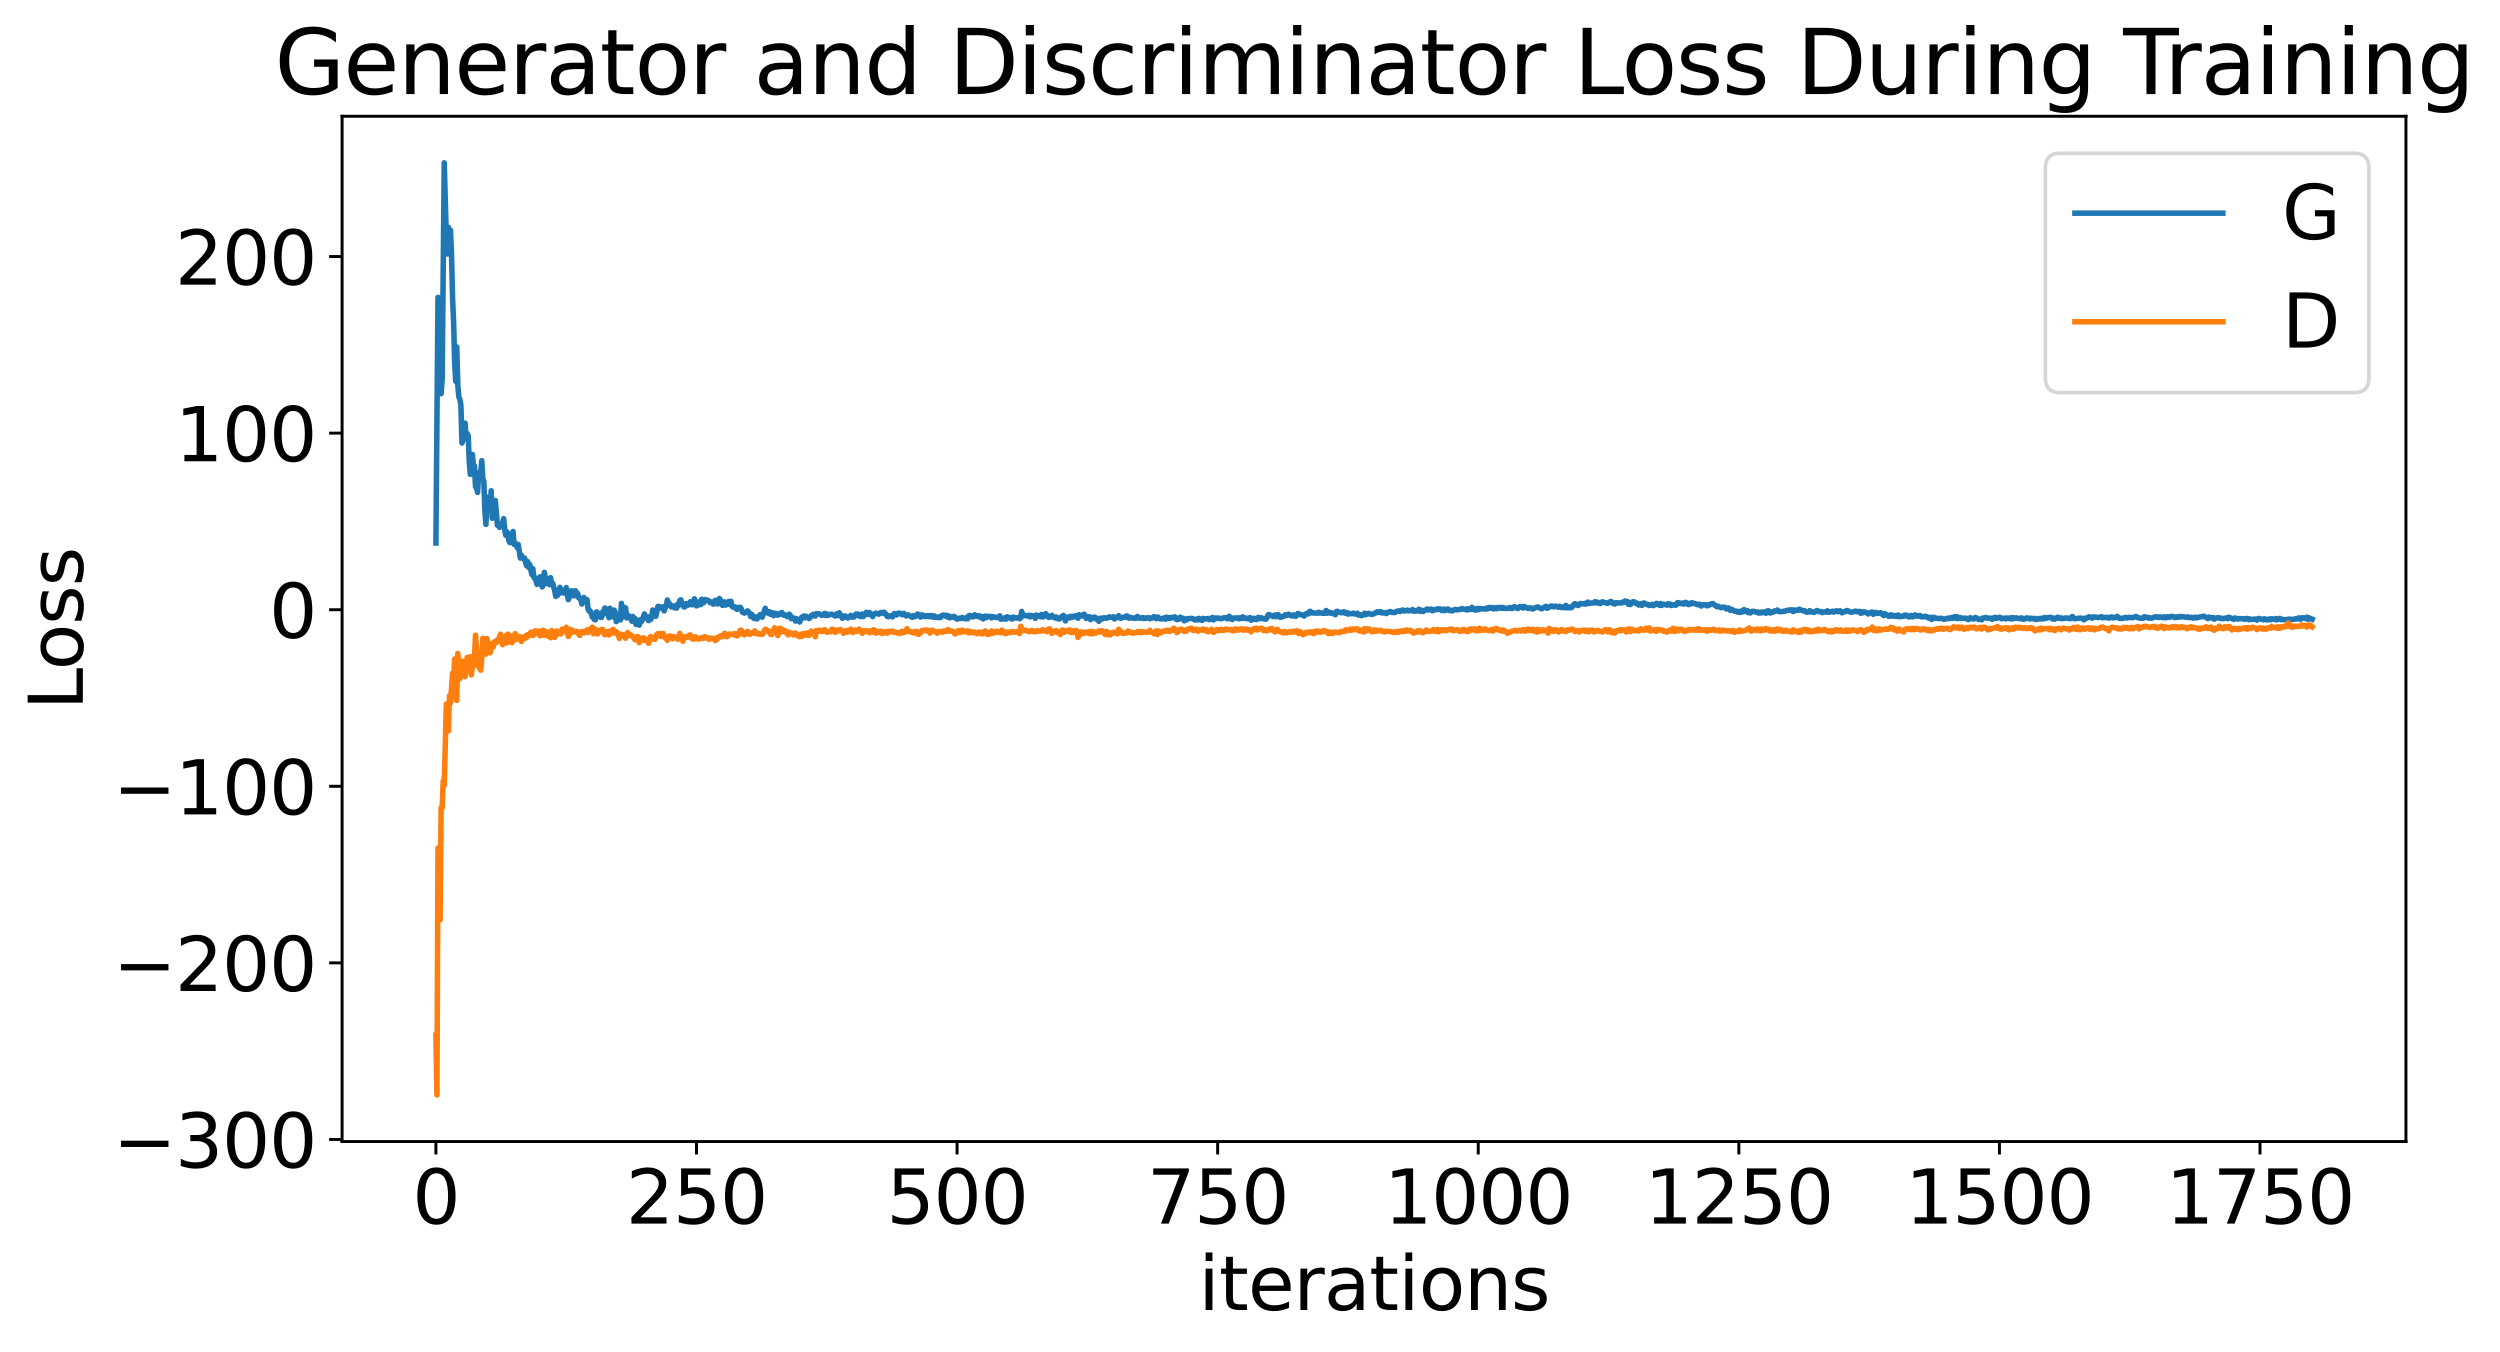 <?xml version="1.0" encoding="utf-8" standalone="no"?>
<!DOCTYPE svg PUBLIC "-//W3C//DTD SVG 1.1//EN"
  "http://www.w3.org/Graphics/SVG/1.1/DTD/svg11.dtd">
<svg xmlns:xlink="http://www.w3.org/1999/xlink" width="675.923pt" height="365.549pt" viewBox="0 0 675.923 365.549" xmlns="http://www.w3.org/2000/svg" version="1.1">
 <defs>
  <style type="text/css">*{stroke-linejoin: round; stroke-linecap: butt}</style>
 </defs>
 <g id="figure_1">
  <g id="patch_1">
   <path d="M 0 365.549 
L 675.923 365.549 
L 675.923 -0 
L 0 -0 
z
" style="fill: #ffffff"/>
  </g>
  <g id="axes_1">
   <g id="patch_2">
    <path d="M 92.491 308.636 
L 650.491 308.636 
L 650.491 31.436 
L 92.491 31.436 
z
" style="fill: #ffffff"/>
   </g>
   <g id="matplotlib.axis_1">
    <g id="xtick_1">
     <g id="line2d_1">
      <defs>
       <path id="m192d123169" d="M 0 0 
L 0 3.5 
" style="stroke: #000000; stroke-width: 0.8"/>
      </defs>
      <g>
       <use xlink:href="#m192d123169" x="117.854" y="308.636" style="stroke: #000000; stroke-width: 0.8"/>
      </g>
     </g>
     <g id="text_1">
      <!-- 0 -->
      <g transform="translate(111.492 330.833) scale(0.2 -0.2)">
       <defs>
        <path id="DejaVuSans-30" d="M 2034 4250 
Q 1547 4250 1301 3770 
Q 1056 3291 1056 2328 
Q 1056 1369 1301 889 
Q 1547 409 2034 409 
Q 2525 409 2770 889 
Q 3016 1369 3016 2328 
Q 3016 3291 2770 3770 
Q 2525 4250 2034 4250 
z
M 2034 4750 
Q 2819 4750 3233 4129 
Q 3647 3509 3647 2328 
Q 3647 1150 3233 529 
Q 2819 -91 2034 -91 
Q 1250 -91 836 529 
Q 422 1150 422 2328 
Q 422 3509 836 4129 
Q 1250 4750 2034 4750 
z
" transform="scale(0.016)"/>
       </defs>
       <use xlink:href="#DejaVuSans-30"/>
      </g>
     </g>
    </g>
    <g id="xtick_2">
     <g id="line2d_2">
      <g>
       <use xlink:href="#m192d123169" x="188.309" y="308.636" style="stroke: #000000; stroke-width: 0.8"/>
      </g>
     </g>
     <g id="text_2">
      <!-- 250 -->
      <g transform="translate(169.221 330.833) scale(0.2 -0.2)">
       <defs>
        <path id="DejaVuSans-32" d="M 1228 531 
L 3431 531 
L 3431 0 
L 469 0 
L 469 531 
Q 828 903 1448 1529 
Q 2069 2156 2228 2338 
Q 2531 2678 2651 2914 
Q 2772 3150 2772 3378 
Q 2772 3750 2511 3984 
Q 2250 4219 1831 4219 
Q 1534 4219 1204 4116 
Q 875 4013 500 3803 
L 500 4441 
Q 881 4594 1212 4672 
Q 1544 4750 1819 4750 
Q 2544 4750 2975 4387 
Q 3406 4025 3406 3419 
Q 3406 3131 3298 2873 
Q 3191 2616 2906 2266 
Q 2828 2175 2409 1742 
Q 1991 1309 1228 531 
z
" transform="scale(0.016)"/>
        <path id="DejaVuSans-35" d="M 691 4666 
L 3169 4666 
L 3169 4134 
L 1269 4134 
L 1269 2991 
Q 1406 3038 1543 3061 
Q 1681 3084 1819 3084 
Q 2600 3084 3056 2656 
Q 3513 2228 3513 1497 
Q 3513 744 3044 326 
Q 2575 -91 1722 -91 
Q 1428 -91 1123 -41 
Q 819 9 494 109 
L 494 744 
Q 775 591 1075 516 
Q 1375 441 1709 441 
Q 2250 441 2565 725 
Q 2881 1009 2881 1497 
Q 2881 1984 2565 2268 
Q 2250 2553 1709 2553 
Q 1456 2553 1204 2497 
Q 953 2441 691 2322 
L 691 4666 
z
" transform="scale(0.016)"/>
       </defs>
       <use xlink:href="#DejaVuSans-32"/>
       <use xlink:href="#DejaVuSans-35" x="63.623"/>
       <use xlink:href="#DejaVuSans-30" x="127.246"/>
      </g>
     </g>
    </g>
    <g id="xtick_3">
     <g id="line2d_3">
      <g>
       <use xlink:href="#m192d123169" x="258.763" y="308.636" style="stroke: #000000; stroke-width: 0.8"/>
      </g>
     </g>
     <g id="text_3">
      <!-- 500 -->
      <g transform="translate(239.676 330.833) scale(0.2 -0.2)">
       <use xlink:href="#DejaVuSans-35"/>
       <use xlink:href="#DejaVuSans-30" x="63.623"/>
       <use xlink:href="#DejaVuSans-30" x="127.246"/>
      </g>
     </g>
    </g>
    <g id="xtick_4">
     <g id="line2d_4">
      <g>
       <use xlink:href="#m192d123169" x="329.218" y="308.636" style="stroke: #000000; stroke-width: 0.8"/>
      </g>
     </g>
     <g id="text_4">
      <!-- 750 -->
      <g transform="translate(310.13 330.833) scale(0.2 -0.2)">
       <defs>
        <path id="DejaVuSans-37" d="M 525 4666 
L 3525 4666 
L 3525 4397 
L 1831 0 
L 1172 0 
L 2766 4134 
L 525 4134 
L 525 4666 
z
" transform="scale(0.016)"/>
       </defs>
       <use xlink:href="#DejaVuSans-37"/>
       <use xlink:href="#DejaVuSans-35" x="63.623"/>
       <use xlink:href="#DejaVuSans-30" x="127.246"/>
      </g>
     </g>
    </g>
    <g id="xtick_5">
     <g id="line2d_5">
      <g>
       <use xlink:href="#m192d123169" x="399.672" y="308.636" style="stroke: #000000; stroke-width: 0.8"/>
      </g>
     </g>
     <g id="text_5">
      <!-- 1000 -->
      <g transform="translate(374.222 330.833) scale(0.2 -0.2)">
       <defs>
        <path id="DejaVuSans-31" d="M 794 531 
L 1825 531 
L 1825 4091 
L 703 3866 
L 703 4441 
L 1819 4666 
L 2450 4666 
L 2450 531 
L 3481 531 
L 3481 0 
L 794 0 
L 794 531 
z
" transform="scale(0.016)"/>
       </defs>
       <use xlink:href="#DejaVuSans-31"/>
       <use xlink:href="#DejaVuSans-30" x="63.623"/>
       <use xlink:href="#DejaVuSans-30" x="127.246"/>
       <use xlink:href="#DejaVuSans-30" x="190.869"/>
      </g>
     </g>
    </g>
    <g id="xtick_6">
     <g id="line2d_6">
      <g>
       <use xlink:href="#m192d123169" x="470.127" y="308.636" style="stroke: #000000; stroke-width: 0.8"/>
      </g>
     </g>
     <g id="text_6">
      <!-- 1250 -->
      <g transform="translate(444.677 330.833) scale(0.2 -0.2)">
       <use xlink:href="#DejaVuSans-31"/>
       <use xlink:href="#DejaVuSans-32" x="63.623"/>
       <use xlink:href="#DejaVuSans-35" x="127.246"/>
       <use xlink:href="#DejaVuSans-30" x="190.869"/>
      </g>
     </g>
    </g>
    <g id="xtick_7">
     <g id="line2d_7">
      <g>
       <use xlink:href="#m192d123169" x="540.582" y="308.636" style="stroke: #000000; stroke-width: 0.8"/>
      </g>
     </g>
     <g id="text_7">
      <!-- 1500 -->
      <g transform="translate(515.132 330.833) scale(0.2 -0.2)">
       <use xlink:href="#DejaVuSans-31"/>
       <use xlink:href="#DejaVuSans-35" x="63.623"/>
       <use xlink:href="#DejaVuSans-30" x="127.246"/>
       <use xlink:href="#DejaVuSans-30" x="190.869"/>
      </g>
     </g>
    </g>
    <g id="xtick_8">
     <g id="line2d_8">
      <g>
       <use xlink:href="#m192d123169" x="611.036" y="308.636" style="stroke: #000000; stroke-width: 0.8"/>
      </g>
     </g>
     <g id="text_8">
      <!-- 1750 -->
      <g transform="translate(585.586 330.833) scale(0.2 -0.2)">
       <use xlink:href="#DejaVuSans-31"/>
       <use xlink:href="#DejaVuSans-37" x="63.623"/>
       <use xlink:href="#DejaVuSans-35" x="127.246"/>
       <use xlink:href="#DejaVuSans-30" x="190.869"/>
      </g>
     </g>
    </g>
    <g id="text_9">
     <!-- iterations -->
     <g transform="translate(324.036 354.189) scale(0.2 -0.2)">
      <defs>
       <path id="DejaVuSans-69" d="M 603 3500 
L 1178 3500 
L 1178 0 
L 603 0 
L 603 3500 
z
M 603 4863 
L 1178 4863 
L 1178 4134 
L 603 4134 
L 603 4863 
z
" transform="scale(0.016)"/>
       <path id="DejaVuSans-74" d="M 1172 4494 
L 1172 3500 
L 2356 3500 
L 2356 3053 
L 1172 3053 
L 1172 1153 
Q 1172 725 1289 603 
Q 1406 481 1766 481 
L 2356 481 
L 2356 0 
L 1766 0 
Q 1100 0 847 248 
Q 594 497 594 1153 
L 594 3053 
L 172 3053 
L 172 3500 
L 594 3500 
L 594 4494 
L 1172 4494 
z
" transform="scale(0.016)"/>
       <path id="DejaVuSans-65" d="M 3597 1894 
L 3597 1613 
L 953 1613 
Q 991 1019 1311 708 
Q 1631 397 2203 397 
Q 2534 397 2845 478 
Q 3156 559 3463 722 
L 3463 178 
Q 3153 47 2828 -22 
Q 2503 -91 2169 -91 
Q 1331 -91 842 396 
Q 353 884 353 1716 
Q 353 2575 817 3079 
Q 1281 3584 2069 3584 
Q 2775 3584 3186 3129 
Q 3597 2675 3597 1894 
z
M 3022 2063 
Q 3016 2534 2758 2815 
Q 2500 3097 2075 3097 
Q 1594 3097 1305 2825 
Q 1016 2553 972 2059 
L 3022 2063 
z
" transform="scale(0.016)"/>
       <path id="DejaVuSans-72" d="M 2631 2963 
Q 2534 3019 2420 3045 
Q 2306 3072 2169 3072 
Q 1681 3072 1420 2755 
Q 1159 2438 1159 1844 
L 1159 0 
L 581 0 
L 581 3500 
L 1159 3500 
L 1159 2956 
Q 1341 3275 1631 3429 
Q 1922 3584 2338 3584 
Q 2397 3584 2469 3576 
Q 2541 3569 2628 3553 
L 2631 2963 
z
" transform="scale(0.016)"/>
       <path id="DejaVuSans-61" d="M 2194 1759 
Q 1497 1759 1228 1600 
Q 959 1441 959 1056 
Q 959 750 1161 570 
Q 1363 391 1709 391 
Q 2188 391 2477 730 
Q 2766 1069 2766 1631 
L 2766 1759 
L 2194 1759 
z
M 3341 1997 
L 3341 0 
L 2766 0 
L 2766 531 
Q 2569 213 2275 61 
Q 1981 -91 1556 -91 
Q 1019 -91 701 211 
Q 384 513 384 1019 
Q 384 1609 779 1909 
Q 1175 2209 1959 2209 
L 2766 2209 
L 2766 2266 
Q 2766 2663 2505 2880 
Q 2244 3097 1772 3097 
Q 1472 3097 1187 3025 
Q 903 2953 641 2809 
L 641 3341 
Q 956 3463 1253 3523 
Q 1550 3584 1831 3584 
Q 2591 3584 2966 3190 
Q 3341 2797 3341 1997 
z
" transform="scale(0.016)"/>
       <path id="DejaVuSans-6f" d="M 1959 3097 
Q 1497 3097 1228 2736 
Q 959 2375 959 1747 
Q 959 1119 1226 758 
Q 1494 397 1959 397 
Q 2419 397 2687 759 
Q 2956 1122 2956 1747 
Q 2956 2369 2687 2733 
Q 2419 3097 1959 3097 
z
M 1959 3584 
Q 2709 3584 3137 3096 
Q 3566 2609 3566 1747 
Q 3566 888 3137 398 
Q 2709 -91 1959 -91 
Q 1206 -91 779 398 
Q 353 888 353 1747 
Q 353 2609 779 3096 
Q 1206 3584 1959 3584 
z
" transform="scale(0.016)"/>
       <path id="DejaVuSans-6e" d="M 3513 2113 
L 3513 0 
L 2938 0 
L 2938 2094 
Q 2938 2591 2744 2837 
Q 2550 3084 2163 3084 
Q 1697 3084 1428 2787 
Q 1159 2491 1159 1978 
L 1159 0 
L 581 0 
L 581 3500 
L 1159 3500 
L 1159 2956 
Q 1366 3272 1645 3428 
Q 1925 3584 2291 3584 
Q 2894 3584 3203 3211 
Q 3513 2838 3513 2113 
z
" transform="scale(0.016)"/>
       <path id="DejaVuSans-73" d="M 2834 3397 
L 2834 2853 
Q 2591 2978 2328 3040 
Q 2066 3103 1784 3103 
Q 1356 3103 1142 2972 
Q 928 2841 928 2578 
Q 928 2378 1081 2264 
Q 1234 2150 1697 2047 
L 1894 2003 
Q 2506 1872 2764 1633 
Q 3022 1394 3022 966 
Q 3022 478 2636 193 
Q 2250 -91 1575 -91 
Q 1294 -91 989 -36 
Q 684 19 347 128 
L 347 722 
Q 666 556 975 473 
Q 1284 391 1588 391 
Q 1994 391 2212 530 
Q 2431 669 2431 922 
Q 2431 1156 2273 1281 
Q 2116 1406 1581 1522 
L 1381 1569 
Q 847 1681 609 1914 
Q 372 2147 372 2553 
Q 372 3047 722 3315 
Q 1072 3584 1716 3584 
Q 2034 3584 2315 3537 
Q 2597 3491 2834 3397 
z
" transform="scale(0.016)"/>
      </defs>
      <use xlink:href="#DejaVuSans-69"/>
      <use xlink:href="#DejaVuSans-74" x="27.783"/>
      <use xlink:href="#DejaVuSans-65" x="66.992"/>
      <use xlink:href="#DejaVuSans-72" x="128.516"/>
      <use xlink:href="#DejaVuSans-61" x="169.629"/>
      <use xlink:href="#DejaVuSans-74" x="230.908"/>
      <use xlink:href="#DejaVuSans-69" x="270.117"/>
      <use xlink:href="#DejaVuSans-6f" x="297.9"/>
      <use xlink:href="#DejaVuSans-6e" x="359.082"/>
      <use xlink:href="#DejaVuSans-73" x="422.461"/>
     </g>
    </g>
   </g>
   <g id="matplotlib.axis_2">
    <g id="ytick_1">
     <g id="line2d_9">
      <defs>
       <path id="m85c8121f0b" d="M 0 0 
L -3.5 0 
" style="stroke: #000000; stroke-width: 0.8"/>
      </defs>
      <g>
       <use xlink:href="#m85c8121f0b" x="92.491" y="308.076" style="stroke: #000000; stroke-width: 0.8"/>
      </g>
     </g>
     <g id="text_10">
      <!-- −300 -->
      <g transform="translate(30.556 315.675) scale(0.2 -0.2)">
       <defs>
        <path id="DejaVuSans-2212" d="M 678 2272 
L 4684 2272 
L 4684 1741 
L 678 1741 
L 678 2272 
z
" transform="scale(0.016)"/>
        <path id="DejaVuSans-33" d="M 2597 2516 
Q 3050 2419 3304 2112 
Q 3559 1806 3559 1356 
Q 3559 666 3084 287 
Q 2609 -91 1734 -91 
Q 1441 -91 1130 -33 
Q 819 25 488 141 
L 488 750 
Q 750 597 1062 519 
Q 1375 441 1716 441 
Q 2309 441 2620 675 
Q 2931 909 2931 1356 
Q 2931 1769 2642 2001 
Q 2353 2234 1838 2234 
L 1294 2234 
L 1294 2753 
L 1863 2753 
Q 2328 2753 2575 2939 
Q 2822 3125 2822 3475 
Q 2822 3834 2567 4026 
Q 2313 4219 1838 4219 
Q 1578 4219 1281 4162 
Q 984 4106 628 3988 
L 628 4550 
Q 988 4650 1302 4700 
Q 1616 4750 1894 4750 
Q 2613 4750 3031 4423 
Q 3450 4097 3450 3541 
Q 3450 3153 3228 2886 
Q 3006 2619 2597 2516 
z
" transform="scale(0.016)"/>
       </defs>
       <use xlink:href="#DejaVuSans-2212"/>
       <use xlink:href="#DejaVuSans-33" x="83.789"/>
       <use xlink:href="#DejaVuSans-30" x="147.412"/>
       <use xlink:href="#DejaVuSans-30" x="211.035"/>
      </g>
     </g>
    </g>
    <g id="ytick_2">
     <g id="line2d_10">
      <g>
       <use xlink:href="#m85c8121f0b" x="92.491" y="260.334" style="stroke: #000000; stroke-width: 0.8"/>
      </g>
     </g>
     <g id="text_11">
      <!-- −200 -->
      <g transform="translate(30.556 267.932) scale(0.2 -0.2)">
       <use xlink:href="#DejaVuSans-2212"/>
       <use xlink:href="#DejaVuSans-32" x="83.789"/>
       <use xlink:href="#DejaVuSans-30" x="147.412"/>
       <use xlink:href="#DejaVuSans-30" x="211.035"/>
      </g>
     </g>
    </g>
    <g id="ytick_3">
     <g id="line2d_11">
      <g>
       <use xlink:href="#m85c8121f0b" x="92.491" y="212.591" style="stroke: #000000; stroke-width: 0.8"/>
      </g>
     </g>
     <g id="text_12">
      <!-- −100 -->
      <g transform="translate(30.556 220.19) scale(0.2 -0.2)">
       <use xlink:href="#DejaVuSans-2212"/>
       <use xlink:href="#DejaVuSans-31" x="83.789"/>
       <use xlink:href="#DejaVuSans-30" x="147.412"/>
       <use xlink:href="#DejaVuSans-30" x="211.035"/>
      </g>
     </g>
    </g>
    <g id="ytick_4">
     <g id="line2d_12">
      <g>
       <use xlink:href="#m85c8121f0b" x="92.491" y="164.849" style="stroke: #000000; stroke-width: 0.8"/>
      </g>
     </g>
     <g id="text_13">
      <!-- 0 -->
      <g transform="translate(72.766 172.447) scale(0.2 -0.2)">
       <use xlink:href="#DejaVuSans-30"/>
      </g>
     </g>
    </g>
    <g id="ytick_5">
     <g id="line2d_13">
      <g>
       <use xlink:href="#m85c8121f0b" x="92.491" y="117.106" style="stroke: #000000; stroke-width: 0.8"/>
      </g>
     </g>
     <g id="text_14">
      <!-- 100 -->
      <g transform="translate(47.316 124.704) scale(0.2 -0.2)">
       <use xlink:href="#DejaVuSans-31"/>
       <use xlink:href="#DejaVuSans-30" x="63.623"/>
       <use xlink:href="#DejaVuSans-30" x="127.246"/>
      </g>
     </g>
    </g>
    <g id="ytick_6">
     <g id="line2d_14">
      <g>
       <use xlink:href="#m85c8121f0b" x="92.491" y="69.363" style="stroke: #000000; stroke-width: 0.8"/>
      </g>
     </g>
     <g id="text_15">
      <!-- 200 -->
      <g transform="translate(47.316 76.962) scale(0.2 -0.2)">
       <use xlink:href="#DejaVuSans-32"/>
       <use xlink:href="#DejaVuSans-30" x="63.623"/>
       <use xlink:href="#DejaVuSans-30" x="127.246"/>
      </g>
     </g>
    </g>
    <g id="text_16">
     <!-- Loss -->
     <g transform="translate(22.397 191.971) rotate(-90) scale(0.2 -0.2)">
      <defs>
       <path id="DejaVuSans-4c" d="M 628 4666 
L 1259 4666 
L 1259 531 
L 3531 531 
L 3531 0 
L 628 0 
L 628 4666 
z
" transform="scale(0.016)"/>
      </defs>
      <use xlink:href="#DejaVuSans-4c"/>
      <use xlink:href="#DejaVuSans-6f" x="53.963"/>
      <use xlink:href="#DejaVuSans-73" x="115.145"/>
      <use xlink:href="#DejaVuSans-73" x="167.244"/>
     </g>
    </g>
   </g>
   <g id="line2d_15">
    <path d="M 117.854 146.813 
L 118.418 80.392 
L 118.7 93.975 
L 119.263 106.443 
L 119.545 102.549 
L 120.109 44.036 
L 120.672 64.166 
L 120.954 68.653 
L 121.236 61.461 
L 121.518 63.79 
L 121.8 62.243 
L 122.082 69.058 
L 122.363 80.741 
L 122.645 87.131 
L 122.927 98.14 
L 123.209 103.093 
L 123.491 93.826 
L 123.772 104.095 
L 124.054 107.309 
L 124.336 107.993 
L 124.618 109.645 
L 124.9 119.774 
L 125.182 118.893 
L 125.463 114.43 
L 125.745 114.412 
L 126.027 118.415 
L 126.309 117.207 
L 126.591 117.824 
L 126.872 124.735 
L 127.154 128.259 
L 127.436 123.196 
L 127.718 122.886 
L 128 125.844 
L 128.282 125.967 
L 128.563 131.582 
L 128.845 131.872 
L 129.127 133.114 
L 129.409 127.878 
L 129.691 129.496 
L 129.972 127.713 
L 130.254 124.552 
L 130.536 129.481 
L 130.818 130.091 
L 131.1 138.115 
L 131.382 141.782 
L 131.663 134.415 
L 131.945 137.676 
L 132.227 136.065 
L 132.509 137.87 
L 132.791 132.691 
L 133.072 140.12 
L 133.354 137.645 
L 133.636 136.745 
L 133.918 135.336 
L 134.482 142.003 
L 134.763 141.846 
L 135.045 142.579 
L 135.327 142.251 
L 135.609 142.172 
L 135.891 141.417 
L 136.172 140.225 
L 136.454 143.217 
L 136.736 144.688 
L 137.018 143.797 
L 137.3 144.278 
L 137.582 146.271 
L 137.863 146.702 
L 138.145 145.462 
L 138.427 145.834 
L 138.709 143.693 
L 138.991 147.194 
L 139.272 146.821 
L 139.554 147.072 
L 139.836 148.094 
L 140.118 147.234 
L 140.682 150.884 
L 140.963 150.093 
L 141.245 150.883 
L 141.527 151.093 
L 141.809 150.889 
L 142.372 152.943 
L 142.654 151.838 
L 142.936 153.426 
L 143.218 152.602 
L 143.782 155.337 
L 144.063 153.769 
L 144.345 155.986 
L 144.627 156.514 
L 144.909 156.792 
L 145.191 158.005 
L 145.472 156.319 
L 145.754 157.103 
L 146.036 155.953 
L 146.318 157.745 
L 146.6 158.684 
L 146.882 158.245 
L 147.163 154.73 
L 147.727 157.7 
L 148.009 156.92 
L 148.291 157.017 
L 148.572 158.068 
L 148.854 156.191 
L 149.136 157.969 
L 149.418 157.663 
L 149.982 159.728 
L 150.263 161.236 
L 150.827 160.848 
L 151.391 158.8 
L 151.672 160.26 
L 151.954 159.927 
L 152.236 160.268 
L 152.518 160.365 
L 153.082 158.884 
L 153.645 162.123 
L 153.927 161.528 
L 154.209 159.785 
L 154.491 160.608 
L 154.772 159.759 
L 155.054 161.089 
L 155.618 159.732 
L 155.9 161.107 
L 156.182 160.441 
L 156.463 161.63 
L 156.745 161.671 
L 157.027 162.152 
L 157.309 163.316 
L 157.872 161.537 
L 158.154 162.636 
L 158.718 162.15 
L 159 164.664 
L 159.282 165.211 
L 159.563 165.14 
L 159.845 165.83 
L 160.127 166.831 
L 160.409 166.919 
L 160.691 167.478 
L 160.972 167.576 
L 161.254 165.443 
L 161.536 165.627 
L 161.818 166.593 
L 162.1 165.962 
L 162.382 166.931 
L 162.663 166.917 
L 162.945 165.406 
L 163.227 166.035 
L 163.509 164.4 
L 163.791 164.528 
L 164.072 164.778 
L 164.354 165.584 
L 164.636 167.012 
L 164.918 164.441 
L 165.482 166.745 
L 166.045 164.956 
L 166.327 165.544 
L 166.609 168.059 
L 166.891 166.863 
L 167.172 166.852 
L 167.736 167.611 
L 168.018 163.137 
L 168.3 166.852 
L 168.582 164.939 
L 168.863 164.214 
L 169.145 164.387 
L 169.427 167.064 
L 169.709 167.008 
L 169.991 166.463 
L 170.272 166.887 
L 170.554 166.91 
L 170.836 167.963 
L 171.118 166.681 
L 171.4 167.176 
L 171.682 167.246 
L 171.963 168.844 
L 172.245 167.709 
L 172.527 168.158 
L 172.809 169.018 
L 173.091 167.592 
L 173.372 168.116 
L 173.654 167.66 
L 174.218 165.995 
L 174.5 166.96 
L 174.782 167.091 
L 175.063 166.722 
L 175.345 167.802 
L 175.627 167.452 
L 175.909 167.494 
L 176.191 166.977 
L 176.472 164.934 
L 176.754 165.345 
L 177.318 166.617 
L 177.882 163.957 
L 178.163 163.967 
L 178.445 164.243 
L 178.727 164.333 
L 179.009 164.564 
L 179.291 164.054 
L 179.572 165.162 
L 179.854 164.311 
L 180.136 163.895 
L 180.418 162.23 
L 180.7 163.021 
L 180.982 163.191 
L 181.263 163.821 
L 181.545 164.095 
L 181.827 163.816 
L 182.109 163.811 
L 182.391 164.366 
L 182.672 164.154 
L 182.954 164.381 
L 183.236 163.315 
L 183.518 163.672 
L 183.8 162.35 
L 184.082 162.175 
L 184.363 163.137 
L 184.645 163.468 
L 184.927 164.098 
L 185.209 164.052 
L 185.491 163.192 
L 185.772 163.338 
L 186.054 163.61 
L 186.336 163.409 
L 186.618 162.704 
L 186.9 163.023 
L 187.182 163.529 
L 187.745 161.906 
L 188.309 163.801 
L 188.591 163.662 
L 188.872 162.767 
L 189.154 163.428 
L 189.436 163.458 
L 189.718 162.019 
L 190 163.02 
L 190.282 162.951 
L 190.563 162.107 
L 191.127 162.229 
L 191.691 162.468 
L 191.972 162.913 
L 192.254 162.775 
L 192.536 162.843 
L 192.818 163.355 
L 193.1 162.628 
L 193.382 162.306 
L 193.663 162.595 
L 193.945 163.28 
L 194.227 163.235 
L 194.509 161.798 
L 194.791 162.181 
L 195.072 163.301 
L 195.354 163.675 
L 195.636 163.381 
L 195.918 162.734 
L 196.2 163.61 
L 196.482 163.323 
L 196.763 163.353 
L 197.045 162.602 
L 197.327 163.122 
L 197.609 162.57 
L 197.891 163.909 
L 198.172 164.132 
L 198.454 164.182 
L 198.736 164.069 
L 199.018 164.588 
L 199.3 164.74 
L 199.582 164.283 
L 200.145 164.186 
L 200.427 164.616 
L 200.709 165.504 
L 201.272 165.767 
L 201.836 165.438 
L 202.118 165.166 
L 202.682 165.821 
L 202.963 166.699 
L 203.245 166.09 
L 203.809 167.202 
L 204.091 166.722 
L 204.654 167.357 
L 205.5 166.196 
L 205.782 166.672 
L 206.063 166.874 
L 206.627 165.242 
L 206.909 164.469 
L 207.191 165.367 
L 207.472 165.737 
L 208.036 165.389 
L 208.318 166.118 
L 208.6 166.045 
L 208.882 165.652 
L 209.163 166.464 
L 209.445 165.812 
L 209.727 165.811 
L 210.009 166.233 
L 210.291 166.329 
L 210.572 166.184 
L 210.854 165.832 
L 211.418 165.619 
L 211.7 166.241 
L 211.982 166.332 
L 212.263 166.229 
L 212.827 166.707 
L 213.391 166.057 
L 213.672 166.367 
L 213.954 167.26 
L 214.236 167.008 
L 214.518 167.162 
L 214.8 167.142 
L 215.082 167.918 
L 215.363 167.266 
L 215.645 167.63 
L 215.927 167.502 
L 216.209 168.161 
L 216.772 166.867 
L 217.054 166.92 
L 217.336 166.549 
L 217.618 167.039 
L 217.9 166.612 
L 218.745 167.228 
L 219.027 166.976 
L 219.309 166.452 
L 219.591 166.489 
L 219.872 166.092 
L 220.154 166.502 
L 220.436 166.56 
L 220.718 165.91 
L 221.563 166.006 
L 222.127 166.349 
L 222.409 166.323 
L 222.972 165.846 
L 223.254 166.437 
L 223.536 165.984 
L 223.818 166.38 
L 224.663 166.068 
L 224.945 166.07 
L 225.227 166.238 
L 225.509 166.275 
L 225.791 166.56 
L 226.072 166.428 
L 226.354 165.903 
L 226.636 166.414 
L 226.918 165.688 
L 227.2 166.21 
L 227.482 166.443 
L 227.763 167.175 
L 228.045 166.547 
L 228.327 166.812 
L 228.609 166.534 
L 229.172 167.081 
L 229.736 166.84 
L 230.018 166.369 
L 230.582 166.876 
L 230.863 166.808 
L 231.145 166.563 
L 231.427 166.01 
L 231.709 166.357 
L 231.991 166.028 
L 232.272 166.255 
L 232.554 166.696 
L 232.836 166.184 
L 233.118 166.003 
L 233.4 166.706 
L 233.682 166.215 
L 233.963 166.142 
L 234.245 165.532 
L 234.527 166.138 
L 234.809 165.987 
L 235.091 165.612 
L 235.936 166.712 
L 236.218 166.035 
L 236.782 165.784 
L 237.627 166.055 
L 238.191 165.584 
L 238.472 165.646 
L 238.754 165.847 
L 239.036 165.522 
L 239.318 165.979 
L 239.6 166.035 
L 239.882 166.662 
L 240.163 166.76 
L 241.009 166.435 
L 241.291 166.783 
L 241.572 166.141 
L 241.854 165.875 
L 242.136 165.975 
L 242.418 166.271 
L 242.7 165.838 
L 243.263 165.77 
L 243.827 166.178 
L 244.109 166.191 
L 244.391 165.818 
L 244.954 166.511 
L 245.236 166.449 
L 245.518 166.241 
L 246.645 166.883 
L 246.927 166.46 
L 247.209 166.758 
L 247.772 166.516 
L 248.054 166.008 
L 248.336 166.129 
L 248.9 166.845 
L 249.182 166.274 
L 249.463 166.282 
L 250.027 166.712 
L 250.309 166.497 
L 250.591 166.611 
L 250.872 166.444 
L 251.154 166.73 
L 251.436 166.437 
L 251.718 166.704 
L 252 166.441 
L 252.282 166.89 
L 252.563 166.503 
L 253.127 166.926 
L 253.409 166.803 
L 253.691 166.976 
L 253.972 166.899 
L 254.254 166.984 
L 254.536 166.476 
L 255.1 166.278 
L 255.382 166.503 
L 255.663 166.57 
L 255.945 166.37 
L 256.227 166.853 
L 256.509 166.531 
L 256.791 167.048 
L 257.072 166.761 
L 257.354 166.886 
L 257.918 166.645 
L 258.2 166.826 
L 258.482 167.224 
L 258.763 167.398 
L 259.327 167.137 
L 259.609 167.25 
L 260.172 166.936 
L 260.454 167.181 
L 261.018 167.295 
L 261.3 167.001 
L 261.582 167.302 
L 261.863 166.535 
L 262.145 166.397 
L 262.427 166.435 
L 262.709 166.783 
L 263.272 166.731 
L 263.554 166.217 
L 263.836 166.567 
L 264.118 166.529 
L 264.4 166.719 
L 264.682 166.465 
L 265.245 167.027 
L 265.527 166.683 
L 265.809 167.336 
L 266.091 167.092 
L 266.372 166.567 
L 266.654 166.989 
L 266.936 166.623 
L 267.782 166.675 
L 268.063 167.062 
L 268.345 166.724 
L 268.909 166.845 
L 269.472 166.963 
L 269.754 166.983 
L 270.036 166.842 
L 270.318 166.502 
L 270.6 167.418 
L 270.882 167.302 
L 271.163 167.366 
L 271.727 167.024 
L 272.009 167.391 
L 272.291 166.757 
L 272.572 167.057 
L 273.136 166.958 
L 273.418 167.276 
L 273.7 167.375 
L 273.982 166.841 
L 274.827 167.113 
L 275.391 166.972 
L 275.672 167.291 
L 275.954 167.067 
L 276.236 165.323 
L 276.518 166.546 
L 276.8 166.38 
L 277.082 166.35 
L 277.645 166.535 
L 277.927 166.556 
L 278.209 166.356 
L 278.491 166.794 
L 278.772 166.395 
L 279.618 166.558 
L 279.9 167.176 
L 280.182 166.287 
L 280.463 166.511 
L 280.745 166.462 
L 281.309 166.764 
L 281.591 166.13 
L 281.872 166.803 
L 282.154 166.742 
L 282.718 165.927 
L 283.563 166.934 
L 284.127 166.745 
L 284.409 166.37 
L 284.691 166.801 
L 285.254 167.071 
L 285.536 166.816 
L 285.818 167.223 
L 286.382 167.363 
L 286.945 166.753 
L 287.227 166.998 
L 287.509 166.382 
L 287.791 166.995 
L 288.072 167.875 
L 288.354 166.987 
L 288.636 166.826 
L 289.2 167.049 
L 289.482 166.645 
L 289.763 166.91 
L 290.045 166.632 
L 290.327 166.784 
L 290.609 166.545 
L 290.891 166.456 
L 291.172 166.537 
L 291.454 167.145 
L 291.736 166.201 
L 292.018 166.478 
L 292.582 166.526 
L 292.863 166.162 
L 293.145 166.062 
L 293.709 167.214 
L 293.991 166.756 
L 294.272 166.974 
L 294.554 166.738 
L 294.836 167.536 
L 295.4 166.92 
L 295.682 166.985 
L 295.963 166.844 
L 296.245 167.331 
L 296.527 167.096 
L 296.809 167.413 
L 297.091 167.982 
L 297.372 167.303 
L 297.654 167.114 
L 297.936 167.372 
L 298.5 167.021 
L 298.782 167.147 
L 299.063 167.058 
L 299.345 167.107 
L 299.909 166.768 
L 300.191 166.903 
L 300.754 166.86 
L 301.036 166.764 
L 301.318 167.353 
L 301.6 166.947 
L 301.882 166.897 
L 302.163 167.016 
L 302.445 166.462 
L 303.009 167.159 
L 303.572 166.939 
L 303.854 166.852 
L 304.136 166.908 
L 304.418 166.615 
L 304.7 166.527 
L 304.982 166.991 
L 305.263 167.132 
L 305.545 166.872 
L 305.827 167.064 
L 306.391 167.056 
L 306.672 167.201 
L 306.954 167.046 
L 307.236 167.141 
L 307.518 166.671 
L 308.082 167.151 
L 308.645 167.093 
L 308.927 166.961 
L 309.209 167.238 
L 309.491 167.067 
L 309.772 167.195 
L 310.336 166.998 
L 310.618 167.06 
L 310.9 167.289 
L 311.182 167.065 
L 311.463 167.093 
L 312.027 166.718 
L 312.591 167.257 
L 312.872 166.848 
L 313.154 166.865 
L 313.436 167.268 
L 314.282 167.315 
L 314.563 167.112 
L 314.845 167.048 
L 315.127 167.417 
L 315.409 166.859 
L 315.972 167.212 
L 316.254 166.953 
L 316.536 167.154 
L 317.1 166.886 
L 317.382 166.962 
L 317.663 166.795 
L 317.945 167.377 
L 318.227 167.534 
L 318.509 167.193 
L 318.791 167.396 
L 319.072 166.865 
L 319.636 167.31 
L 319.918 167.144 
L 320.2 167.839 
L 320.482 167.392 
L 320.763 167.624 
L 321.045 167.267 
L 322.172 167.197 
L 322.454 167.239 
L 323.018 167.601 
L 323.3 167.567 
L 323.582 167.343 
L 323.863 167.627 
L 324.145 167.185 
L 324.991 167.754 
L 325.272 167.193 
L 325.836 167.345 
L 326.118 167.276 
L 326.4 167.338 
L 326.682 167.218 
L 326.963 167.525 
L 327.245 167.486 
L 327.809 166.934 
L 328.091 167.599 
L 328.372 167.196 
L 328.654 167.073 
L 328.936 167.231 
L 329.218 167.088 
L 329.5 167.194 
L 329.782 167.141 
L 330.063 167.288 
L 330.345 167.258 
L 330.909 166.999 
L 331.472 167.024 
L 331.754 167.266 
L 332.036 167.303 
L 332.318 166.629 
L 332.6 166.868 
L 333.163 167.517 
L 333.445 167.131 
L 334.291 167.059 
L 334.572 167.225 
L 334.854 167.074 
L 335.136 167.3 
L 335.418 167.005 
L 335.7 167.181 
L 335.982 166.782 
L 336.263 167.195 
L 336.827 167.097 
L 337.109 167.292 
L 337.391 167.159 
L 337.672 167.285 
L 337.954 166.967 
L 338.236 167.694 
L 338.518 167.503 
L 338.8 167.514 
L 339.082 167.161 
L 339.645 167.503 
L 340.209 166.898 
L 340.491 167.31 
L 341.054 167.016 
L 341.336 167.251 
L 342.182 167.416 
L 342.463 167.211 
L 342.745 166.434 
L 343.027 166.127 
L 343.309 166.374 
L 343.591 166.34 
L 344.154 166.699 
L 344.436 166.367 
L 344.718 166.289 
L 345 166.737 
L 345.282 166.21 
L 345.563 166.206 
L 345.845 166.469 
L 346.127 166.893 
L 346.409 166.7 
L 346.691 166.797 
L 347.254 166.497 
L 347.536 166.17 
L 347.818 166.418 
L 348.382 166.053 
L 348.663 166.192 
L 348.945 166.459 
L 349.509 166.548 
L 349.791 166.246 
L 350.354 166.631 
L 350.918 165.867 
L 351.763 166.255 
L 352.327 166.263 
L 352.609 166.559 
L 353.172 165.905 
L 353.736 165.974 
L 354.018 165.351 
L 354.3 165.298 
L 354.582 165.698 
L 356.272 165.775 
L 356.554 165.533 
L 356.836 165.744 
L 357.118 165.648 
L 357.4 165.787 
L 358.245 165.81 
L 358.527 165.062 
L 358.809 165.785 
L 359.091 165.419 
L 359.654 165.781 
L 359.936 165.648 
L 361.063 166.188 
L 361.345 165.338 
L 361.627 165.297 
L 361.909 165.515 
L 362.191 165.505 
L 362.472 165.658 
L 362.754 165.549 
L 363.036 165.654 
L 363.318 165.394 
L 363.6 165.753 
L 363.882 165.821 
L 364.163 165.606 
L 364.445 166.029 
L 364.727 165.869 
L 365.291 165.946 
L 365.854 165.765 
L 366.136 165.982 
L 366.7 166.002 
L 366.982 165.788 
L 367.263 166.287 
L 367.827 166.211 
L 368.109 166.457 
L 368.672 166.188 
L 368.954 165.78 
L 369.236 166.209 
L 369.8 165.893 
L 370.082 165.827 
L 370.363 166.03 
L 370.645 166.003 
L 370.927 166.121 
L 371.491 165.924 
L 371.772 165.721 
L 372.054 165.697 
L 372.336 165.405 
L 372.618 165.597 
L 373.182 165.34 
L 373.463 165.682 
L 373.745 165.58 
L 374.027 165.731 
L 374.591 165.688 
L 374.872 165.884 
L 375.154 165.584 
L 375.718 165.404 
L 376 165.352 
L 376.282 165.58 
L 377.127 165.603 
L 377.409 165.346 
L 378.254 165.159 
L 378.536 165.341 
L 379.1 164.955 
L 379.382 164.961 
L 379.663 165.192 
L 380.509 164.957 
L 380.791 165.146 
L 381.354 165.082 
L 381.636 165.095 
L 381.918 164.807 
L 382.2 165.228 
L 382.482 165.266 
L 382.763 165.103 
L 383.045 165.185 
L 383.327 165.012 
L 383.609 164.705 
L 383.891 165.269 
L 384.172 164.957 
L 384.454 165.007 
L 384.736 165.341 
L 385.863 164.662 
L 386.145 164.945 
L 386.427 164.735 
L 386.991 164.692 
L 387.272 165.13 
L 388.118 164.76 
L 388.4 164.835 
L 388.682 164.605 
L 388.963 164.754 
L 389.245 164.64 
L 389.527 164.668 
L 389.809 165.085 
L 390.091 164.8 
L 390.372 164.702 
L 390.654 165.092 
L 390.936 164.785 
L 391.5 164.655 
L 391.782 165.051 
L 392.063 165.094 
L 392.345 165.015 
L 392.627 165.173 
L 393.191 164.854 
L 393.472 164.753 
L 393.754 164.881 
L 394.882 164.767 
L 395.163 164.538 
L 396.291 164.844 
L 396.572 164.599 
L 396.854 164.904 
L 397.136 164.632 
L 397.418 164.646 
L 397.7 164.791 
L 397.982 164.208 
L 398.263 164.72 
L 398.545 164.686 
L 398.827 164.972 
L 399.109 164.608 
L 399.391 164.512 
L 399.672 164.873 
L 399.954 164.52 
L 400.236 164.653 
L 400.518 164.556 
L 401.645 164.682 
L 401.927 164.428 
L 402.209 164.624 
L 402.491 164.293 
L 402.772 164.24 
L 403.054 164.455 
L 403.336 164.293 
L 403.618 164.303 
L 403.9 164.651 
L 404.463 164.281 
L 404.745 164.558 
L 405.027 164.271 
L 405.309 164.266 
L 405.591 164.443 
L 405.872 164.196 
L 406.154 164.48 
L 406.436 164.262 
L 406.718 164.474 
L 407.845 164.474 
L 408.127 164.274 
L 408.409 164.296 
L 408.691 164.543 
L 408.972 164.458 
L 409.254 164.096 
L 409.536 164.07 
L 410.382 164.533 
L 410.945 164.003 
L 411.227 164.192 
L 411.509 164.002 
L 411.791 164.387 
L 412.072 163.98 
L 413.2 164.529 
L 413.482 164.349 
L 413.763 164.334 
L 414.327 164.654 
L 415.454 164.181 
L 415.736 164.087 
L 416.582 164.528 
L 416.863 164.586 
L 417.991 163.922 
L 418.272 164.463 
L 419.4 163.852 
L 419.682 163.89 
L 419.963 164.066 
L 420.527 163.871 
L 420.809 164.048 
L 421.091 163.984 
L 421.372 164.183 
L 421.654 163.936 
L 422.218 164.274 
L 422.782 164.071 
L 423.063 164.313 
L 423.345 163.687 
L 423.909 164.361 
L 424.191 164.122 
L 424.472 164.115 
L 424.754 164.334 
L 425.036 164.137 
L 425.6 163.311 
L 425.882 163.22 
L 426.163 163.55 
L 426.445 163.448 
L 426.727 163.713 
L 427.009 163.351 
L 427.291 163.173 
L 428.136 163.264 
L 428.418 163.152 
L 428.7 163.343 
L 429.263 162.793 
L 429.545 163.166 
L 430.109 163.047 
L 430.954 162.993 
L 431.236 162.682 
L 431.518 163.01 
L 431.8 162.766 
L 432.082 163.043 
L 432.363 162.971 
L 432.645 163.17 
L 432.927 163.026 
L 433.209 162.715 
L 434.618 163.121 
L 434.9 162.888 
L 435.182 162.861 
L 435.463 162.605 
L 435.745 162.719 
L 436.027 163.12 
L 436.309 163.036 
L 436.591 163.323 
L 436.872 162.959 
L 437.718 163.009 
L 438.282 163.04 
L 438.563 162.83 
L 438.845 162.902 
L 439.127 162.797 
L 439.409 162.476 
L 439.691 162.792 
L 439.972 162.64 
L 440.254 163.394 
L 440.536 162.887 
L 440.818 163.447 
L 441.1 162.934 
L 441.382 162.728 
L 441.663 162.686 
L 441.945 162.776 
L 442.227 163.118 
L 442.509 163.03 
L 443.072 163.58 
L 443.354 163.307 
L 443.636 163.213 
L 443.918 163.684 
L 444.2 163.106 
L 444.482 163.02 
L 445.045 163.315 
L 445.327 163.477 
L 445.609 163.445 
L 445.891 163.691 
L 446.172 163.649 
L 446.736 163.395 
L 447.018 163.744 
L 447.863 163.144 
L 448.145 163.416 
L 448.427 163.311 
L 448.709 163.672 
L 448.991 163.19 
L 449.272 163.697 
L 449.554 163.335 
L 450.118 163.444 
L 450.4 163.437 
L 450.682 163.628 
L 450.963 163.251 
L 451.245 163.463 
L 451.527 163.297 
L 451.809 163.708 
L 452.372 163.489 
L 452.936 163.636 
L 453.218 163.571 
L 453.5 162.969 
L 453.782 162.924 
L 454.345 163.194 
L 454.627 163.047 
L 455.191 163.328 
L 455.472 162.947 
L 455.754 162.859 
L 456.036 162.971 
L 456.318 163.387 
L 456.6 163.445 
L 456.882 163.126 
L 457.163 163.274 
L 457.445 162.927 
L 457.727 163.152 
L 458.009 163.124 
L 459.136 163.534 
L 459.418 163.331 
L 459.982 163.854 
L 460.263 163.528 
L 461.109 163.508 
L 461.391 163.742 
L 461.672 163.797 
L 461.954 163.5 
L 462.236 163.539 
L 462.518 163.335 
L 463.082 163.187 
L 463.645 163.674 
L 463.927 163.735 
L 464.209 164.048 
L 464.491 163.922 
L 465.336 164.305 
L 465.9 164.126 
L 466.463 164.253 
L 466.745 164.628 
L 467.027 164.602 
L 467.309 164.359 
L 467.872 165.03 
L 468.154 164.727 
L 469 165.277 
L 469.282 165.193 
L 469.845 165.498 
L 470.127 165.316 
L 470.409 165.579 
L 470.691 165.226 
L 470.972 165.475 
L 471.254 165.344 
L 471.536 164.818 
L 471.818 165.3 
L 472.1 165.345 
L 472.382 165.086 
L 472.663 165.644 
L 472.945 165.405 
L 473.227 165.726 
L 473.509 165.371 
L 474.072 165.272 
L 474.918 165.554 
L 475.2 165.469 
L 475.482 165.753 
L 475.763 165.57 
L 476.045 165.727 
L 476.327 165.468 
L 476.609 165.636 
L 476.891 165.431 
L 477.172 165.55 
L 477.454 165.806 
L 477.736 165.225 
L 478.018 165.13 
L 478.3 165.226 
L 478.582 165.733 
L 478.863 165.525 
L 479.145 165.588 
L 479.427 165.478 
L 479.709 165.197 
L 479.991 165.234 
L 480.554 164.933 
L 480.836 165.293 
L 481.4 165.398 
L 482.527 165.239 
L 483.372 164.967 
L 483.654 165.053 
L 483.936 164.892 
L 484.218 164.946 
L 484.5 164.862 
L 484.782 165.331 
L 485.063 165.255 
L 485.345 164.928 
L 486.191 165.025 
L 486.472 164.694 
L 487.318 165.093 
L 487.6 165.179 
L 487.882 165.094 
L 488.163 165.385 
L 488.445 165.513 
L 489.009 165.431 
L 489.291 165.09 
L 489.572 165.447 
L 490.136 165.468 
L 490.418 165.595 
L 491.263 165.073 
L 491.827 165.357 
L 492.109 165.306 
L 492.391 165.37 
L 492.672 165.622 
L 493.236 165.426 
L 493.8 165.501 
L 494.082 165.155 
L 494.363 165.524 
L 494.927 165.411 
L 495.491 165.264 
L 495.772 165.5 
L 496.336 165.187 
L 496.618 165.16 
L 496.9 165.368 
L 497.182 165.307 
L 497.463 165.128 
L 497.745 165.302 
L 498.027 165.681 
L 498.591 165.416 
L 498.872 165.383 
L 499.154 165.123 
L 499.436 165.074 
L 500.282 165.486 
L 500.563 165.541 
L 501.691 165.227 
L 501.972 165.375 
L 502.818 165.316 
L 503.1 165.827 
L 503.382 165.409 
L 503.663 165.67 
L 503.945 165.421 
L 504.227 165.535 
L 504.509 165.512 
L 505.072 165.995 
L 505.918 165.489 
L 506.2 165.474 
L 506.482 166.093 
L 507.045 165.639 
L 507.327 165.587 
L 507.609 165.845 
L 508.172 165.737 
L 508.454 165.672 
L 509.3 166.424 
L 509.582 165.895 
L 509.863 166.143 
L 510.145 166.23 
L 510.709 166.641 
L 510.991 166.331 
L 511.272 166.222 
L 511.554 166.587 
L 511.836 166.4 
L 512.118 166.61 
L 512.4 166.427 
L 512.682 166.661 
L 512.963 166.397 
L 513.245 166.285 
L 513.527 166.757 
L 514.372 166.608 
L 514.654 166.622 
L 514.936 166.301 
L 515.218 166.532 
L 515.5 166.339 
L 516.063 166.813 
L 516.627 166.402 
L 516.909 166.772 
L 517.191 166.757 
L 517.472 166.409 
L 517.754 166.256 
L 518.036 166.61 
L 518.6 166.422 
L 518.882 166.605 
L 519.163 166.428 
L 519.445 166.774 
L 520.291 166.746 
L 520.572 166.61 
L 520.854 166.812 
L 521.136 166.801 
L 521.418 167.088 
L 521.7 167.119 
L 521.982 166.898 
L 522.263 167.464 
L 522.545 166.964 
L 522.827 166.889 
L 523.391 167.155 
L 524.518 167.251 
L 524.8 167.142 
L 525.645 167.445 
L 526.209 167.226 
L 526.491 167.29 
L 526.772 167.091 
L 527.054 167.242 
L 527.336 167.155 
L 527.618 166.945 
L 527.9 167.179 
L 528.182 167.079 
L 528.463 166.692 
L 528.745 167.161 
L 529.027 166.708 
L 529.309 167.244 
L 529.591 167.21 
L 529.872 166.935 
L 530.436 167.182 
L 531.282 167.118 
L 531.563 167.284 
L 531.845 167.194 
L 532.127 167.515 
L 532.409 167.411 
L 532.691 167.01 
L 533.536 167.376 
L 533.818 167.227 
L 534.1 166.921 
L 534.382 167.209 
L 534.663 167.202 
L 534.945 167.473 
L 535.509 167.381 
L 535.791 167.583 
L 536.072 167.097 
L 536.636 167.078 
L 536.918 166.933 
L 537.2 167.101 
L 538.327 167.161 
L 538.609 167.442 
L 539.172 166.945 
L 539.454 166.946 
L 539.736 167.2 
L 540.018 166.993 
L 540.3 167.031 
L 540.582 166.903 
L 540.863 166.98 
L 541.145 167.293 
L 541.709 167.176 
L 541.991 167.12 
L 542.272 167.323 
L 542.554 167.097 
L 542.836 167.096 
L 543.4 167.279 
L 543.682 167.016 
L 543.963 167.362 
L 544.245 166.987 
L 544.809 167.163 
L 545.091 167.034 
L 546.218 167.292 
L 546.5 167.047 
L 546.782 167.157 
L 547.063 167.437 
L 547.627 167.304 
L 547.909 167.053 
L 548.472 167.158 
L 548.754 167.356 
L 549.036 167.12 
L 549.318 167.256 
L 549.6 167.209 
L 549.882 167.333 
L 550.163 167.196 
L 550.445 167.494 
L 551.009 167.36 
L 551.291 167.221 
L 551.572 167.342 
L 551.854 167.179 
L 552.136 167.353 
L 552.418 167.291 
L 552.7 166.956 
L 552.982 167.234 
L 553.263 167.179 
L 553.545 167.002 
L 554.391 166.887 
L 554.954 167.352 
L 555.236 167.091 
L 555.518 167.413 
L 555.8 167.143 
L 556.082 167.122 
L 556.363 166.866 
L 556.645 167.11 
L 556.927 167.184 
L 557.209 167.051 
L 557.491 167.272 
L 558.618 167.065 
L 559.182 167.199 
L 559.463 167.125 
L 559.745 167.278 
L 560.027 167.13 
L 560.309 166.68 
L 560.591 167.12 
L 560.872 167.287 
L 562.563 167.098 
L 563.127 167.302 
L 563.409 167.586 
L 563.691 167.135 
L 563.972 167.237 
L 564.818 166.735 
L 565.663 167.117 
L 565.945 166.788 
L 567.354 166.966 
L 567.918 166.811 
L 568.2 166.759 
L 568.482 167.034 
L 568.763 166.92 
L 569.045 166.995 
L 569.609 166.887 
L 570.172 167.11 
L 570.454 167.034 
L 570.736 166.81 
L 571.018 166.828 
L 571.3 167.049 
L 571.582 167.044 
L 571.863 166.89 
L 572.145 166.89 
L 572.427 166.662 
L 572.991 167.172 
L 573.836 167.201 
L 574.682 166.915 
L 574.963 167.1 
L 575.527 166.935 
L 576.654 166.991 
L 577.5 166.681 
L 578.063 167 
L 578.345 167.111 
L 579.472 167.148 
L 579.754 166.733 
L 580.036 166.898 
L 580.6 166.895 
L 580.882 167.1 
L 581.163 167 
L 581.445 167.165 
L 582.009 167.039 
L 582.572 166.792 
L 582.854 166.751 
L 583.136 166.879 
L 583.418 166.813 
L 583.7 166.931 
L 583.982 166.781 
L 584.827 167.001 
L 585.109 166.767 
L 585.391 167.016 
L 585.672 167.019 
L 585.954 166.76 
L 586.236 166.759 
L 586.518 166.921 
L 587.082 166.646 
L 587.645 166.758 
L 587.927 166.944 
L 588.209 166.966 
L 588.491 166.758 
L 588.772 166.873 
L 589.054 166.854 
L 589.336 166.677 
L 589.618 166.819 
L 589.9 166.701 
L 591.309 166.917 
L 591.591 166.781 
L 591.872 166.965 
L 592.154 167.011 
L 592.436 166.904 
L 592.718 166.964 
L 593 167.14 
L 593.563 166.866 
L 593.845 167.051 
L 594.409 166.894 
L 594.972 166.764 
L 595.536 166.736 
L 595.818 166.574 
L 596.945 167.245 
L 597.227 166.837 
L 597.791 167.05 
L 598.072 167.058 
L 598.354 166.95 
L 598.636 167.408 
L 598.918 167.191 
L 599.763 166.978 
L 600.327 167.216 
L 600.609 167.13 
L 600.891 167.279 
L 601.736 167.118 
L 602.018 167.05 
L 602.3 167.275 
L 602.582 166.873 
L 603.991 167.455 
L 604.272 167.074 
L 605.118 167.383 
L 605.4 167.246 
L 606.527 167.292 
L 606.809 167.458 
L 607.091 167.264 
L 607.654 167.23 
L 607.936 167.542 
L 608.218 167.331 
L 608.5 167.487 
L 609.627 167.39 
L 609.909 167.386 
L 610.191 167.655 
L 610.472 167.256 
L 610.754 167.214 
L 611.6 167.469 
L 611.882 167.543 
L 612.163 167.29 
L 612.445 167.518 
L 612.727 167.414 
L 613.009 167.626 
L 613.572 167.351 
L 613.854 167.566 
L 614.136 167.3 
L 614.418 167.318 
L 614.7 167.458 
L 614.982 167.439 
L 615.263 167.244 
L 615.545 167.611 
L 615.827 167.323 
L 616.109 167.322 
L 616.391 167.194 
L 616.672 167.56 
L 616.954 167.432 
L 618.082 167.62 
L 618.363 167.452 
L 618.645 167.571 
L 618.927 167.385 
L 619.209 167.403 
L 619.491 167.557 
L 619.772 167.435 
L 620.336 167.425 
L 620.618 167.289 
L 621.182 167.33 
L 621.463 167.053 
L 622.027 167.42 
L 622.309 167.004 
L 622.591 167.099 
L 622.872 167.047 
L 623.436 167.258 
L 623.718 166.861 
L 624 167.436 
L 624.282 167.032 
L 624.563 167.278 
L 624.845 167.281 
L 625.127 167.403 
L 625.127 167.403 
" clip-path="url(#p7c89b4d60f)" style="fill: none; stroke: #1f77b4; stroke-width: 1.5; stroke-linecap: square"/>
   </g>
   <g id="line2d_16">
    <path d="M 117.854 279.874 
L 118.136 296.036 
L 118.418 229.281 
L 118.7 236.122 
L 118.982 248.684 
L 119.263 218.367 
L 119.545 218.401 
L 119.827 211.195 
L 120.109 212.309 
L 120.672 190.347 
L 120.954 196.463 
L 121.236 197.6 
L 121.518 188.095 
L 121.8 190.046 
L 122.363 182.039 
L 122.645 184.064 
L 122.927 178.165 
L 123.209 185.158 
L 123.491 189.379 
L 123.772 176.673 
L 124.336 183.473 
L 124.618 179.997 
L 124.9 178.765 
L 125.182 179.431 
L 125.463 182.702 
L 125.745 182.914 
L 126.309 177.76 
L 126.591 179.8 
L 126.872 178.201 
L 127.154 177.565 
L 127.436 182.456 
L 127.718 180.003 
L 128 180.161 
L 128.282 177.634 
L 128.563 171.752 
L 128.845 175.715 
L 129.127 176.918 
L 129.409 180.126 
L 129.972 181.197 
L 130.254 177.826 
L 130.536 172.581 
L 130.818 176.092 
L 131.1 173.568 
L 131.382 176.856 
L 131.663 172.651 
L 131.945 173.922 
L 132.227 173.976 
L 132.509 176.505 
L 132.791 175.222 
L 133.072 174.524 
L 133.354 174.93 
L 133.636 173.528 
L 133.918 173.39 
L 134.2 173.696 
L 134.482 172.941 
L 134.763 173.272 
L 135.327 171.466 
L 135.609 173.366 
L 135.891 174.304 
L 136.172 173.085 
L 136.736 171.892 
L 137.018 173.811 
L 137.3 171.464 
L 137.582 172.167 
L 137.863 171.782 
L 138.145 173.274 
L 138.427 173.754 
L 138.709 172.983 
L 138.991 172.753 
L 139.272 171.32 
L 139.554 172.931 
L 140.4 172.062 
L 140.682 172.467 
L 140.963 173.42 
L 141.245 172.479 
L 141.527 172.219 
L 141.809 172.697 
L 142.091 171.909 
L 142.372 172.379 
L 142.654 171.586 
L 142.936 171.869 
L 143.218 171.527 
L 143.5 170.921 
L 144.063 171.836 
L 144.345 171.574 
L 144.627 170.571 
L 144.909 170.9 
L 145.191 170.631 
L 145.472 170.627 
L 145.754 171.536 
L 146.036 171.903 
L 146.6 170.544 
L 146.882 170.407 
L 147.163 171.78 
L 147.445 171.606 
L 147.727 170.761 
L 148.009 171.723 
L 148.291 172.055 
L 148.572 171.475 
L 148.854 172.413 
L 149.136 170.468 
L 149.418 170.643 
L 149.982 172.319 
L 150.263 171.773 
L 150.545 170.608 
L 150.827 170.902 
L 151.109 170.988 
L 151.391 171.349 
L 151.672 171.397 
L 151.954 170.115 
L 152.236 170.752 
L 152.518 170.63 
L 152.8 170.773 
L 153.082 169.586 
L 153.645 172.064 
L 153.927 170.822 
L 154.209 170.186 
L 154.491 171.035 
L 154.772 170.431 
L 155.054 170.72 
L 155.336 170.831 
L 155.9 170.704 
L 156.745 171.807 
L 157.027 170.823 
L 157.309 170.942 
L 157.591 170.74 
L 157.872 171.105 
L 158.436 170.846 
L 158.718 170.276 
L 159 171.007 
L 159.282 170.318 
L 159.563 170.046 
L 159.845 170.058 
L 160.127 169.565 
L 160.409 171.321 
L 160.691 170.031 
L 160.972 170.163 
L 161.254 170.965 
L 161.536 171.41 
L 161.818 170.488 
L 162.1 170.528 
L 162.382 170.748 
L 162.663 170.162 
L 162.945 170.19 
L 163.509 171.637 
L 163.791 170.866 
L 164.072 170.811 
L 164.636 171.682 
L 164.918 170.617 
L 165.2 170.566 
L 165.482 171.142 
L 165.763 170.185 
L 166.045 171.161 
L 166.609 170.791 
L 166.891 171.148 
L 167.172 171.723 
L 167.454 172.623 
L 167.736 171.459 
L 168.018 171.682 
L 168.3 171.576 
L 168.582 172.069 
L 168.863 171.754 
L 169.145 172.544 
L 169.427 171.424 
L 169.709 171.005 
L 169.991 171.843 
L 170.554 171.641 
L 171.118 172.141 
L 171.682 172.955 
L 172.245 172.096 
L 172.527 172.189 
L 172.809 173.761 
L 173.091 172.563 
L 173.654 173.053 
L 173.936 172.443 
L 174.218 173.143 
L 174.5 172.776 
L 175.063 173.085 
L 175.345 173.92 
L 175.909 172.102 
L 176.472 172.541 
L 176.754 172.803 
L 177.036 172.857 
L 177.318 172.351 
L 177.6 171.509 
L 177.882 171.321 
L 178.163 171.419 
L 178.445 171.286 
L 178.727 172.108 
L 179.291 171.253 
L 179.854 172.491 
L 180.136 172.608 
L 180.418 173.113 
L 180.7 172.27 
L 180.982 171.919 
L 181.263 172.153 
L 181.545 172.029 
L 181.827 172.719 
L 182.391 172.177 
L 182.672 172.423 
L 182.954 172.513 
L 183.236 172.845 
L 183.518 172.658 
L 183.8 171.246 
L 184.082 172.382 
L 184.363 172.282 
L 184.645 173.373 
L 184.927 172.186 
L 185.209 172.166 
L 185.772 172.337 
L 186.336 171.738 
L 186.618 171.665 
L 186.9 172.437 
L 187.182 172.733 
L 187.463 172.697 
L 187.745 172.782 
L 188.027 172.152 
L 188.309 172.603 
L 188.872 172.812 
L 189.154 172.509 
L 189.436 172.662 
L 189.718 172.389 
L 190 172.617 
L 190.282 172.499 
L 190.563 172.123 
L 190.845 172.473 
L 191.127 172.365 
L 191.691 172.871 
L 191.972 172.518 
L 192.536 172.59 
L 193.1 172.624 
L 193.382 173.175 
L 193.663 172.992 
L 193.945 172.353 
L 194.227 172.516 
L 194.791 171.884 
L 195.072 172.097 
L 195.354 172.11 
L 195.636 171.864 
L 195.918 171.24 
L 196.2 171.567 
L 196.482 172.147 
L 196.763 171.995 
L 197.045 171.425 
L 198.172 171.522 
L 198.454 171.317 
L 198.736 171.77 
L 199.018 171.386 
L 199.3 171.929 
L 199.582 171.259 
L 199.863 171.451 
L 200.145 170.369 
L 200.427 170.408 
L 200.709 171.249 
L 201.272 171.646 
L 201.554 171.432 
L 201.836 170.87 
L 202.118 170.705 
L 202.682 171.496 
L 202.963 171.357 
L 203.245 171.09 
L 203.809 171.195 
L 204.091 170.568 
L 204.372 171.195 
L 204.654 171.372 
L 205.218 171.282 
L 205.5 171.505 
L 205.782 171.414 
L 206.063 171.483 
L 206.345 171.283 
L 206.627 170.488 
L 206.909 170.147 
L 207.191 170.218 
L 207.472 170.62 
L 207.754 170.589 
L 208.036 170.77 
L 208.318 171.479 
L 208.6 171.577 
L 209.445 169.733 
L 210.009 170.854 
L 210.291 171.835 
L 210.854 169.864 
L 211.136 170.012 
L 211.418 170.679 
L 211.7 170.809 
L 211.982 170.374 
L 212.263 170.647 
L 212.545 170.707 
L 212.827 171.397 
L 213.109 171.65 
L 213.391 170.914 
L 213.954 171.328 
L 214.236 171.238 
L 214.518 171.674 
L 215.082 171.157 
L 215.363 171.679 
L 215.645 171.909 
L 215.927 171.92 
L 216.209 172.137 
L 216.491 171.436 
L 216.772 172.068 
L 217.054 171.753 
L 217.336 171.256 
L 217.618 171.69 
L 217.9 171.761 
L 218.182 171.127 
L 218.463 171.644 
L 218.745 171.762 
L 219.027 171.024 
L 219.309 170.62 
L 219.872 171.183 
L 220.154 171.229 
L 220.436 172.166 
L 220.718 170.488 
L 221 170.738 
L 221.563 170.361 
L 222.127 170.766 
L 222.409 170.671 
L 222.691 170.333 
L 222.972 170.253 
L 223.536 170.944 
L 223.818 170.848 
L 224.663 170.809 
L 224.945 170.111 
L 225.227 170.489 
L 225.509 170.271 
L 225.791 170.959 
L 226.072 170.82 
L 226.354 170.369 
L 226.636 170.638 
L 227.2 170.191 
L 227.482 170.467 
L 227.763 170.582 
L 228.045 171.228 
L 228.327 170.58 
L 228.609 170.654 
L 228.891 170.451 
L 229.172 170.944 
L 230.018 170.11 
L 230.3 170.33 
L 230.582 171.01 
L 231.145 170.36 
L 231.709 170.717 
L 231.991 170.471 
L 232.272 170.075 
L 232.554 170.575 
L 232.836 170.607 
L 233.118 171.229 
L 233.682 170.54 
L 233.963 170.754 
L 234.245 170.564 
L 234.527 170.555 
L 235.091 171.076 
L 235.654 170.496 
L 235.936 170.914 
L 236.218 170.258 
L 236.5 170.445 
L 236.782 171.156 
L 237.063 170.631 
L 237.345 170.688 
L 237.627 170.969 
L 237.909 171.027 
L 238.191 170.652 
L 238.472 171.265 
L 238.754 170.833 
L 239.036 171.104 
L 239.318 171.05 
L 239.6 170.798 
L 239.882 171.195 
L 240.163 170.689 
L 240.445 170.853 
L 241.291 170.61 
L 241.572 170.933 
L 241.854 170.881 
L 242.7 171.165 
L 242.982 171.039 
L 243.263 171.264 
L 243.827 170.683 
L 244.109 171.084 
L 244.391 170.865 
L 244.672 170.919 
L 245.236 169.971 
L 245.518 170.716 
L 246.363 170.824 
L 246.645 171.041 
L 246.927 170.842 
L 247.209 171.14 
L 247.491 170.726 
L 247.772 170.724 
L 248.054 171.405 
L 248.336 171.52 
L 248.618 171.045 
L 248.9 171.109 
L 249.182 170.499 
L 249.463 170.539 
L 249.745 170.372 
L 250.027 170.554 
L 250.309 170.51 
L 250.591 170.323 
L 250.872 170.604 
L 251.154 170.523 
L 251.436 171.179 
L 251.718 170.524 
L 252 170.36 
L 252.282 170.563 
L 253.127 170.825 
L 253.409 171.195 
L 253.691 170.871 
L 253.972 170.724 
L 254.818 170.932 
L 255.1 170.61 
L 255.663 170.724 
L 255.945 170.664 
L 256.227 170.22 
L 256.509 170.624 
L 256.791 170.47 
L 257.072 170.652 
L 257.636 170.688 
L 257.918 170.913 
L 258.2 171.408 
L 258.482 171.001 
L 258.763 171.089 
L 259.045 170.539 
L 259.327 170.488 
L 259.609 170.994 
L 260.172 170.358 
L 260.454 170.82 
L 261.582 170.541 
L 261.863 171.108 
L 262.145 171.015 
L 262.427 170.751 
L 262.709 171.028 
L 262.991 170.896 
L 263.272 171.08 
L 263.554 170.896 
L 264.118 171.318 
L 264.4 171.258 
L 264.682 170.89 
L 264.963 171.176 
L 265.245 170.916 
L 265.527 171.378 
L 265.809 171.163 
L 266.091 171.18 
L 266.372 170.558 
L 266.936 171.549 
L 267.218 171.033 
L 267.5 171.463 
L 267.782 170.883 
L 268.063 170.593 
L 268.345 171.253 
L 268.627 170.785 
L 268.909 171.022 
L 269.472 170.645 
L 269.754 171.001 
L 270.036 170.861 
L 270.6 171.095 
L 270.882 170.365 
L 271.163 170.867 
L 271.445 170.832 
L 271.727 171.29 
L 272.009 171.293 
L 272.291 170.909 
L 272.572 171.049 
L 272.854 170.913 
L 273.136 171.071 
L 273.418 170.749 
L 273.982 170.848 
L 274.263 170.963 
L 274.827 170.783 
L 275.109 170.933 
L 275.391 170.95 
L 275.672 171.301 
L 275.954 169.333 
L 276.236 169.927 
L 276.8 170.495 
L 277.363 170.405 
L 278.209 170.811 
L 278.491 170.613 
L 278.772 170.642 
L 279.054 170.455 
L 279.336 170.731 
L 279.9 170.81 
L 280.182 170.578 
L 280.463 170.506 
L 280.745 170.678 
L 281.591 170.61 
L 281.872 170.226 
L 282.154 170.528 
L 282.436 170.568 
L 282.718 170.439 
L 283 170.783 
L 283.282 170.641 
L 283.563 170.035 
L 283.845 170.041 
L 284.409 171.249 
L 284.691 170.747 
L 285.254 170.668 
L 285.536 170.477 
L 285.818 171.042 
L 286.1 170.825 
L 286.382 171.005 
L 286.663 171.569 
L 287.227 170.327 
L 287.509 170.535 
L 287.791 170.963 
L 288.072 170.773 
L 288.354 170.441 
L 288.636 170.658 
L 288.918 170.72 
L 289.2 170.291 
L 289.482 170.997 
L 289.763 170.501 
L 290.045 171.006 
L 290.327 170.708 
L 290.609 170.675 
L 290.891 170.458 
L 291.172 170.616 
L 291.454 172.325 
L 291.736 171.186 
L 292.018 171.619 
L 292.3 170.854 
L 292.582 170.918 
L 292.863 171.272 
L 293.145 170.883 
L 293.427 171.183 
L 294.272 170.785 
L 294.554 171.311 
L 294.836 171.256 
L 295.118 170.72 
L 295.4 171.386 
L 295.682 170.839 
L 296.245 171.202 
L 296.527 170.874 
L 296.809 170.846 
L 297.091 170.548 
L 297.372 170.867 
L 297.936 170.538 
L 298.218 170.925 
L 298.5 171.054 
L 298.782 171.547 
L 299.063 170.712 
L 299.345 170.824 
L 299.627 171.641 
L 299.909 171.109 
L 300.191 171.621 
L 300.472 171.096 
L 300.754 171.28 
L 301.036 170.917 
L 301.318 171.127 
L 301.6 171.162 
L 301.882 170.941 
L 302.163 171.352 
L 302.445 170.151 
L 302.727 170.687 
L 303.009 170.974 
L 303.291 170.845 
L 303.572 171.256 
L 304.7 171.129 
L 304.982 170.606 
L 305.263 170.924 
L 305.827 170.893 
L 306.109 171.174 
L 307.236 171.039 
L 307.518 170.754 
L 307.8 170.973 
L 308.082 170.78 
L 308.363 171.07 
L 308.645 170.744 
L 308.927 170.932 
L 309.491 170.893 
L 310.336 170.91 
L 310.618 170.772 
L 310.9 170.408 
L 311.182 170.847 
L 311.745 171.152 
L 312.027 171.364 
L 312.309 171.271 
L 312.591 170.581 
L 312.872 171.562 
L 313.154 170.57 
L 313.436 171.126 
L 313.718 171.103 
L 314 170.853 
L 314.282 170.921 
L 314.563 170.615 
L 314.845 170.682 
L 315.409 170.385 
L 315.691 170.626 
L 315.972 170.422 
L 316.254 170.679 
L 316.536 170.575 
L 317.382 169.848 
L 317.663 170.461 
L 317.945 170.256 
L 318.227 171.026 
L 318.509 170.523 
L 318.791 170.536 
L 319.072 170.136 
L 319.354 170.099 
L 320.2 170.711 
L 320.482 170.415 
L 320.763 170.632 
L 321.045 170.129 
L 321.327 170.131 
L 321.891 169.888 
L 322.172 169.875 
L 322.454 170.316 
L 322.736 170.503 
L 323.3 170.119 
L 323.582 170.159 
L 323.863 170.662 
L 324.427 170.28 
L 324.991 170.347 
L 325.272 170.069 
L 325.554 170.375 
L 325.836 170.492 
L 326.118 170.216 
L 326.4 170.75 
L 326.682 170.814 
L 326.963 170.618 
L 327.245 170.662 
L 327.527 170.133 
L 327.809 170.464 
L 328.091 170.979 
L 328.936 170.197 
L 329.218 170.521 
L 329.5 170.322 
L 329.782 170.426 
L 330.063 170.118 
L 330.345 170.44 
L 330.627 170.242 
L 330.909 170.408 
L 331.472 170.06 
L 331.754 170.251 
L 332.036 170.167 
L 332.318 170.303 
L 332.882 170.213 
L 333.163 170.536 
L 333.445 170.368 
L 333.727 170.547 
L 334.009 170.034 
L 334.291 170.354 
L 334.572 170.124 
L 334.854 170.374 
L 335.136 170.083 
L 335.418 170.1 
L 335.7 169.972 
L 335.982 170.319 
L 336.263 170.377 
L 336.545 170.123 
L 336.827 170.314 
L 337.109 170.074 
L 337.391 170.371 
L 337.672 170.265 
L 337.954 170.412 
L 338.236 170.839 
L 338.518 170.283 
L 338.8 170.348 
L 339.082 169.932 
L 339.363 170.131 
L 339.645 169.84 
L 339.927 170.325 
L 340.491 170.066 
L 340.772 169.894 
L 341.054 169.856 
L 341.336 170.01 
L 341.618 170.493 
L 341.9 170.242 
L 342.463 170.538 
L 342.745 170.252 
L 343.027 170.416 
L 343.309 170.045 
L 343.591 170.064 
L 343.872 169.916 
L 344.154 170.417 
L 344.436 170.428 
L 344.718 170.846 
L 345.282 170.142 
L 345.563 170.341 
L 345.845 170.692 
L 346.409 170.893 
L 346.972 171.121 
L 347.254 170.728 
L 347.536 170.852 
L 347.818 171.111 
L 348.663 170.771 
L 348.945 170.902 
L 349.227 170.855 
L 349.509 170.926 
L 349.791 170.649 
L 350.072 170.805 
L 350.354 170.819 
L 350.636 170.559 
L 350.918 171.125 
L 351.2 171.299 
L 351.482 170.763 
L 351.763 171.029 
L 352.045 171.095 
L 352.327 171.61 
L 352.609 171.189 
L 352.891 171.282 
L 353.172 170.928 
L 353.454 171.111 
L 353.736 171.089 
L 354.018 170.88 
L 354.3 170.861 
L 354.582 171.113 
L 354.863 170.846 
L 355.145 171.312 
L 355.427 171.211 
L 355.709 170.669 
L 355.991 170.869 
L 356.272 170.589 
L 356.554 170.871 
L 357.118 170.944 
L 357.4 170.656 
L 357.682 170.771 
L 357.963 170.484 
L 358.527 170.757 
L 358.809 170.71 
L 359.091 171.287 
L 359.372 170.913 
L 359.654 171.253 
L 359.936 170.922 
L 360.218 171.252 
L 360.5 171.17 
L 360.782 170.884 
L 362.191 171.058 
L 362.472 170.745 
L 363.036 170.677 
L 363.318 170.763 
L 363.882 170.263 
L 364.163 170.508 
L 364.727 170.363 
L 365.009 170.089 
L 365.291 170.421 
L 365.854 170.017 
L 366.136 170.272 
L 366.7 170.023 
L 366.982 170.054 
L 367.263 170.48 
L 367.545 170.579 
L 367.827 170.338 
L 368.109 170.646 
L 368.391 170.686 
L 368.672 170.881 
L 368.954 169.949 
L 369.236 170.562 
L 369.518 170.569 
L 369.8 170.025 
L 370.082 170.053 
L 370.363 170.286 
L 370.645 170.336 
L 370.927 170.799 
L 371.209 170.779 
L 371.491 170.295 
L 372.054 170.692 
L 372.336 170.395 
L 372.618 170.509 
L 373.182 170.4 
L 373.463 170.642 
L 373.745 170.573 
L 374.309 170.879 
L 374.591 170.661 
L 374.872 170.737 
L 375.436 170.678 
L 377.127 171.003 
L 377.409 170.756 
L 377.691 170.773 
L 377.972 170.959 
L 378.254 170.7 
L 378.536 170.734 
L 378.818 170.607 
L 379.1 170.75 
L 379.382 170.54 
L 379.663 170.747 
L 379.945 170.66 
L 380.227 170.31 
L 380.509 170.375 
L 380.791 170.569 
L 381.072 170.573 
L 381.354 170.405 
L 381.636 170.817 
L 381.918 170.725 
L 382.2 171.175 
L 382.482 170.951 
L 382.763 171.002 
L 383.327 170.537 
L 383.609 170.852 
L 383.891 170.499 
L 384.454 171.006 
L 384.736 171.086 
L 385.3 170.613 
L 385.582 170.32 
L 385.863 170.729 
L 386.145 170.588 
L 386.427 170.748 
L 387.272 170.58 
L 387.554 170.196 
L 387.836 170.678 
L 388.118 170.481 
L 388.4 170.719 
L 388.682 170.205 
L 388.963 170.798 
L 389.809 170.252 
L 390.091 170.461 
L 390.654 170.313 
L 390.936 170.535 
L 391.782 170.153 
L 392.063 170.295 
L 392.345 170.048 
L 392.627 170.115 
L 392.909 170.513 
L 393.472 170.335 
L 393.754 170.363 
L 394.036 170.239 
L 394.6 170.682 
L 394.882 170.579 
L 395.163 170.629 
L 395.445 170.225 
L 395.727 170.155 
L 396.009 170.571 
L 396.572 170.449 
L 396.854 170.764 
L 397.136 170.15 
L 397.418 170.512 
L 397.7 170.037 
L 397.982 170.239 
L 398.263 170.244 
L 398.545 170.014 
L 398.827 170.385 
L 399.109 170.566 
L 399.391 170.114 
L 399.672 170.498 
L 399.954 169.853 
L 400.236 170.456 
L 400.8 170.206 
L 401.082 170.391 
L 401.363 170.062 
L 401.645 170.135 
L 402.209 170.47 
L 402.772 170.44 
L 403.054 170.414 
L 403.336 170.156 
L 403.618 170.631 
L 403.9 170.332 
L 404.182 170.239 
L 404.463 169.897 
L 404.745 170.21 
L 405.027 170.163 
L 405.309 170.404 
L 405.591 170.344 
L 405.872 170.42 
L 406.154 170.657 
L 406.436 170.321 
L 406.718 170.603 
L 407.282 170.77 
L 407.563 171.229 
L 408.972 170.577 
L 409.254 170.56 
L 409.536 170.409 
L 409.818 170.442 
L 410.1 170.648 
L 410.382 170.514 
L 410.945 170.412 
L 411.227 170.637 
L 411.791 170.266 
L 412.072 170.255 
L 412.354 170.655 
L 412.918 170.224 
L 413.2 170.089 
L 413.482 170.457 
L 413.763 170.403 
L 414.045 170.169 
L 414.327 170.532 
L 414.609 170.182 
L 414.891 170.595 
L 415.172 170.551 
L 415.454 170.887 
L 415.736 170.187 
L 416.018 170.778 
L 416.3 170.435 
L 416.582 170.396 
L 416.863 170.587 
L 417.145 170.234 
L 417.427 170.55 
L 417.991 170.398 
L 418.272 170.512 
L 418.554 171.167 
L 418.836 169.905 
L 419.118 170.502 
L 419.4 170.227 
L 419.682 170.298 
L 419.963 170.695 
L 420.245 170.385 
L 420.527 170.261 
L 420.809 170.574 
L 421.091 170.431 
L 421.372 170.869 
L 421.654 170.484 
L 422.218 170.197 
L 422.5 170.638 
L 422.782 170.465 
L 423.063 170.501 
L 423.345 170.747 
L 423.627 170.377 
L 423.909 170.281 
L 424.191 170.437 
L 424.472 170.259 
L 424.754 170.238 
L 425.036 170.084 
L 425.318 170.344 
L 425.6 170.382 
L 425.882 170.773 
L 426.163 170.478 
L 426.727 170.6 
L 427.009 170.867 
L 427.291 170.438 
L 427.854 170.493 
L 428.136 170.364 
L 428.7 170.739 
L 428.982 170.381 
L 429.545 170.808 
L 429.827 170.387 
L 430.672 170.382 
L 430.954 170.859 
L 431.236 170.555 
L 431.518 170.619 
L 432.082 170.428 
L 432.363 170.671 
L 432.927 170.699 
L 433.209 170.863 
L 433.772 170.387 
L 434.054 170.249 
L 434.336 170.296 
L 434.618 170.824 
L 434.9 170.422 
L 435.182 170.266 
L 435.745 171.064 
L 436.309 170.638 
L 436.591 171.18 
L 436.872 170.644 
L 437.154 170.533 
L 437.718 170.54 
L 438 170.233 
L 438.282 170.54 
L 438.563 170.245 
L 438.845 170.352 
L 439.127 170.304 
L 439.691 170.86 
L 439.972 170.241 
L 440.254 170.058 
L 440.536 170.051 
L 440.818 170.763 
L 441.382 170.173 
L 441.945 170.527 
L 442.791 170.399 
L 443.072 170.623 
L 443.636 169.988 
L 443.918 170.24 
L 444.482 170.395 
L 444.763 170.336 
L 445.045 169.82 
L 445.327 170.311 
L 445.891 169.783 
L 446.172 170.624 
L 446.736 170.352 
L 447.018 170.436 
L 447.3 170.263 
L 447.582 170.656 
L 447.863 170.672 
L 448.145 170.168 
L 448.427 170.375 
L 448.709 170.228 
L 448.991 170.353 
L 449.554 170.381 
L 449.836 170.719 
L 450.4 170.719 
L 450.682 170.906 
L 450.963 170.597 
L 451.245 170.552 
L 451.527 170.308 
L 451.809 170.612 
L 452.091 170.479 
L 452.372 169.872 
L 452.654 170.723 
L 452.936 170.682 
L 453.218 170.095 
L 453.5 170.241 
L 453.782 170.528 
L 454.063 170.133 
L 454.345 170.365 
L 454.627 170.099 
L 455.191 170.587 
L 455.472 170.737 
L 455.754 170.425 
L 456.036 170.554 
L 456.318 170.454 
L 456.6 170.173 
L 456.882 170.174 
L 457.163 170.343 
L 457.727 170.292 
L 458.009 170.152 
L 458.291 170.395 
L 458.854 170.387 
L 459.136 169.997 
L 459.418 170.396 
L 459.7 170.131 
L 459.982 170.412 
L 461.109 170.273 
L 461.391 170.649 
L 461.672 170.608 
L 461.954 170.261 
L 462.8 170.394 
L 463.082 170.169 
L 463.363 170.153 
L 463.927 170.531 
L 464.209 170.446 
L 464.491 170.506 
L 464.772 170.296 
L 465.054 170.649 
L 465.336 170.61 
L 465.618 170.363 
L 466.463 170.544 
L 466.745 170.511 
L 467.027 170.589 
L 467.591 170.54 
L 467.872 170.749 
L 468.154 170.723 
L 468.436 170.445 
L 469 170.952 
L 469.282 170.683 
L 469.845 170.666 
L 470.127 170.734 
L 470.409 170.295 
L 470.691 170.676 
L 472.1 170.393 
L 472.945 169.78 
L 473.227 170.378 
L 473.509 170.655 
L 474.072 170.165 
L 474.918 170.49 
L 475.2 170.042 
L 475.482 170.439 
L 476.045 170.562 
L 476.327 170.063 
L 476.891 170.411 
L 477.454 169.958 
L 478.018 170.369 
L 478.3 170.136 
L 478.582 170.604 
L 478.863 170.281 
L 479.145 170.624 
L 479.427 170.606 
L 479.709 170.257 
L 479.991 170.634 
L 480.554 170.046 
L 480.836 170.374 
L 481.118 170.483 
L 481.4 170.208 
L 481.682 170.32 
L 481.963 170.664 
L 482.245 170.506 
L 482.527 170.666 
L 482.809 170.384 
L 483.372 170.583 
L 483.654 170.75 
L 484.218 170.724 
L 484.5 170.891 
L 484.782 170.271 
L 485.063 170.698 
L 485.345 170.558 
L 485.627 170.614 
L 486.191 170.998 
L 486.472 170.574 
L 486.754 170.467 
L 487.036 170.898 
L 487.6 170.193 
L 487.882 170.31 
L 488.163 170.191 
L 488.445 170.645 
L 488.727 170.263 
L 489.009 170.775 
L 489.291 170.525 
L 489.572 170.517 
L 489.854 170.807 
L 490.136 170.76 
L 490.7 170.374 
L 490.982 170.633 
L 491.263 170.59 
L 491.545 170.103 
L 491.827 170.568 
L 492.109 170.33 
L 492.391 170.345 
L 492.672 170.496 
L 492.954 170.459 
L 493.236 170.152 
L 493.518 170.271 
L 494.082 170.705 
L 494.363 170.779 
L 494.927 170.494 
L 495.209 170.878 
L 495.491 170.522 
L 495.772 170.462 
L 496.054 170.671 
L 496.336 170.266 
L 496.618 170.463 
L 496.9 170.367 
L 497.182 170.612 
L 497.463 170.38 
L 497.745 170.302 
L 498.027 170.685 
L 498.309 170.554 
L 498.591 170.662 
L 499.154 170.341 
L 499.436 170.709 
L 499.718 170.394 
L 500 170.36 
L 500.282 170.669 
L 500.845 170.298 
L 501.409 170.447 
L 501.691 170.446 
L 502.254 170.765 
L 502.536 170.355 
L 502.818 170.45 
L 503.1 170.241 
L 503.382 170.475 
L 503.663 170.516 
L 503.945 170.966 
L 504.791 170.17 
L 505.072 170.403 
L 505.354 170.132 
L 505.636 170.141 
L 505.918 170.022 
L 506.2 169.532 
L 506.482 170.46 
L 506.763 170.228 
L 507.045 170.497 
L 507.327 170.108 
L 507.609 170.532 
L 507.891 170.076 
L 508.172 170.059 
L 508.454 170.347 
L 509.3 170.193 
L 509.863 170.034 
L 510.145 170.157 
L 510.427 170.03 
L 510.709 170.121 
L 511.272 169.611 
L 511.554 170.01 
L 511.836 169.777 
L 512.118 170.307 
L 512.4 170.054 
L 512.963 170.634 
L 513.245 170.197 
L 513.527 170.077 
L 513.809 170.486 
L 514.372 170.533 
L 514.654 170.847 
L 514.936 170.197 
L 515.5 170.024 
L 515.782 169.956 
L 516.063 170.191 
L 516.627 169.965 
L 516.909 170.263 
L 517.191 169.922 
L 517.754 170.212 
L 518.036 169.9 
L 518.318 170.097 
L 518.6 170.032 
L 518.882 170.119 
L 519.163 170.342 
L 519.727 170.052 
L 520.009 170.269 
L 520.291 170.044 
L 520.854 170.273 
L 521.136 170.469 
L 521.418 170.169 
L 521.7 170.552 
L 521.982 170.425 
L 522.263 170.594 
L 522.545 170.251 
L 522.827 170.383 
L 523.672 169.99 
L 523.954 170.134 
L 524.236 169.929 
L 524.518 170.015 
L 524.8 169.852 
L 525.082 169.86 
L 525.363 170.124 
L 525.645 170.09 
L 525.927 169.931 
L 526.772 169.866 
L 527.054 170.158 
L 527.336 170.222 
L 528.182 169.474 
L 528.463 169.695 
L 528.745 169.713 
L 529.027 169.582 
L 529.309 169.82 
L 529.591 169.537 
L 529.872 169.949 
L 530.154 169.83 
L 530.436 169.53 
L 531 170.141 
L 531.282 170.009 
L 531.563 169.668 
L 531.845 169.691 
L 532.127 169.966 
L 532.409 169.613 
L 532.972 169.633 
L 533.254 169.75 
L 533.536 169.544 
L 533.818 169.567 
L 534.382 170.036 
L 535.227 169.636 
L 535.509 169.654 
L 535.791 170.081 
L 536.072 169.604 
L 536.636 169.599 
L 537.482 170.294 
L 537.763 169.921 
L 538.045 170.16 
L 538.609 169.912 
L 539.454 169.689 
L 539.736 169.807 
L 540.018 169.393 
L 540.3 169.861 
L 540.582 170.009 
L 540.863 169.783 
L 541.145 170.132 
L 541.709 169.808 
L 541.991 169.876 
L 542.272 169.696 
L 542.554 170.007 
L 542.836 169.741 
L 543.118 170.294 
L 543.682 170.027 
L 543.963 169.762 
L 544.245 170.099 
L 544.527 170.025 
L 544.809 169.565 
L 545.372 169.786 
L 545.654 169.605 
L 545.936 169.59 
L 546.218 169.808 
L 546.5 169.718 
L 547.063 169.903 
L 547.345 169.707 
L 547.627 169.745 
L 547.909 169.98 
L 548.191 169.767 
L 548.754 169.932 
L 549.036 169.667 
L 549.318 169.965 
L 549.6 169.819 
L 550.163 170.549 
L 550.445 170.329 
L 551.009 170.318 
L 551.291 169.943 
L 551.572 170.329 
L 551.854 169.808 
L 552.136 170.119 
L 552.418 169.958 
L 553.545 169.956 
L 553.827 169.922 
L 554.109 170.278 
L 554.391 169.87 
L 554.672 170.232 
L 555.236 170.08 
L 555.518 170.502 
L 555.8 170.024 
L 556.082 170.035 
L 556.645 169.882 
L 557.209 170.29 
L 557.772 169.825 
L 558.9 170.063 
L 559.182 170.016 
L 559.463 170.347 
L 559.745 170.026 
L 560.309 170.021 
L 560.591 169.629 
L 560.872 169.802 
L 561.154 170.107 
L 561.436 170.155 
L 561.718 169.539 
L 562 170.124 
L 562.282 170.274 
L 562.563 170.108 
L 562.845 169.75 
L 563.127 170.051 
L 563.409 169.905 
L 563.691 170.134 
L 563.972 169.841 
L 564.254 169.872 
L 564.536 169.729 
L 564.818 169.794 
L 565.1 170.161 
L 565.382 169.795 
L 565.945 169.888 
L 566.227 170.287 
L 566.509 169.878 
L 566.791 170.043 
L 567.354 169.98 
L 567.636 169.953 
L 567.918 169.644 
L 568.482 169.518 
L 569.327 169.992 
L 569.891 170.016 
L 570.172 170.564 
L 570.454 169.931 
L 571.018 169.584 
L 572.145 169.835 
L 572.427 169.721 
L 572.709 170.077 
L 572.991 169.851 
L 573.554 170.078 
L 573.836 169.985 
L 574.118 169.62 
L 574.4 169.682 
L 574.682 169.887 
L 574.963 169.651 
L 575.809 170.039 
L 576.091 169.67 
L 576.372 169.642 
L 576.654 170.003 
L 577.5 169.572 
L 577.782 169.65 
L 578.063 169.374 
L 578.345 170.034 
L 578.909 169.587 
L 579.191 169.623 
L 579.754 169.337 
L 580.036 169.502 
L 580.318 169.382 
L 581.163 169.672 
L 582.009 169.392 
L 582.291 169.619 
L 582.572 169.37 
L 582.854 169.503 
L 583.136 169.837 
L 583.418 169.853 
L 583.982 169.504 
L 584.263 169.339 
L 584.545 169.323 
L 584.827 169.55 
L 585.109 169.955 
L 585.391 169.472 
L 585.954 169.649 
L 586.518 169.805 
L 586.8 169.586 
L 587.082 169.684 
L 587.363 169.414 
L 587.645 169.65 
L 587.927 169.658 
L 588.209 169.407 
L 588.491 169.761 
L 588.772 169.506 
L 589.054 169.757 
L 589.336 169.557 
L 589.618 169.706 
L 589.9 169.433 
L 590.463 169.681 
L 590.745 169.606 
L 591.309 169.989 
L 591.872 169.579 
L 592.154 169.714 
L 592.436 169.468 
L 592.718 169.735 
L 593 169.629 
L 593.845 169.793 
L 594.127 170.032 
L 594.409 169.871 
L 594.691 170.176 
L 594.972 169.879 
L 595.818 169.871 
L 596.382 169.457 
L 596.663 169.858 
L 596.945 169.931 
L 597.227 169.679 
L 597.509 169.814 
L 597.791 169.538 
L 598.072 170.128 
L 598.354 169.94 
L 598.636 170.405 
L 598.918 169.86 
L 599.2 169.834 
L 599.482 170.003 
L 600.045 169.291 
L 600.327 169.749 
L 601.172 169.991 
L 601.454 169.479 
L 601.736 169.472 
L 602.3 169.85 
L 602.582 169.428 
L 602.863 169.441 
L 603.427 170.32 
L 603.991 169.926 
L 604.272 169.888 
L 604.554 170.142 
L 604.836 169.955 
L 605.118 170.222 
L 605.4 169.92 
L 605.682 170.162 
L 606.245 169.889 
L 606.809 169.759 
L 607.091 169.992 
L 607.372 169.717 
L 607.654 170.106 
L 607.936 169.693 
L 608.5 169.909 
L 609.063 169.567 
L 609.909 169.917 
L 610.191 170.223 
L 610.472 169.827 
L 610.754 169.943 
L 611.036 169.742 
L 611.6 170.066 
L 611.882 169.822 
L 612.163 170.102 
L 612.445 169.925 
L 612.727 170.113 
L 613.009 169.828 
L 613.291 169.722 
L 613.854 169.852 
L 614.136 169.36 
L 614.418 169.684 
L 615.263 169.622 
L 615.545 169.829 
L 615.827 169.471 
L 616.109 169.885 
L 616.391 169.843 
L 616.672 169.45 
L 616.954 169.556 
L 617.236 169.361 
L 617.518 169.558 
L 617.8 169.261 
L 618.363 169.318 
L 618.645 168.447 
L 618.927 169.165 
L 619.491 169.555 
L 619.772 169.258 
L 620.054 169.586 
L 620.336 169.311 
L 621.463 169.341 
L 621.745 169.322 
L 622.309 168.983 
L 622.591 169.241 
L 622.872 169.248 
L 623.154 169.089 
L 623.436 169.178 
L 623.718 169.519 
L 624 169.024 
L 624.282 169.204 
L 624.563 168.959 
L 625.127 169.451 
L 625.127 169.451 
" clip-path="url(#p7c89b4d60f)" style="fill: none; stroke: #ff7f0e; stroke-width: 1.5; stroke-linecap: square"/>
   </g>
   <g id="patch_3">
    <path d="M 92.491 308.636 
L 92.491 31.436 
" style="fill: none; stroke: #000000; stroke-width: 0.8; stroke-linejoin: miter; stroke-linecap: square"/>
   </g>
   <g id="patch_4">
    <path d="M 650.491 308.636 
L 650.491 31.436 
" style="fill: none; stroke: #000000; stroke-width: 0.8; stroke-linejoin: miter; stroke-linecap: square"/>
   </g>
   <g id="patch_5">
    <path d="M 92.491 308.636 
L 650.491 308.636 
" style="fill: none; stroke: #000000; stroke-width: 0.8; stroke-linejoin: miter; stroke-linecap: square"/>
   </g>
   <g id="patch_6">
    <path d="M 92.491 31.436 
L 650.491 31.436 
" style="fill: none; stroke: #000000; stroke-width: 0.8; stroke-linejoin: miter; stroke-linecap: square"/>
   </g>
   <g id="text_17">
    <!-- Generator and Discriminator Loss During Training -->
    <g transform="translate(74.258 25.436) scale(0.24 -0.24)">
     <defs>
      <path id="DejaVuSans-47" d="M 3809 666 
L 3809 1919 
L 2778 1919 
L 2778 2438 
L 4434 2438 
L 4434 434 
Q 4069 175 3628 42 
Q 3188 -91 2688 -91 
Q 1594 -91 976 548 
Q 359 1188 359 2328 
Q 359 3472 976 4111 
Q 1594 4750 2688 4750 
Q 3144 4750 3555 4637 
Q 3966 4525 4313 4306 
L 4313 3634 
Q 3963 3931 3569 4081 
Q 3175 4231 2741 4231 
Q 1884 4231 1454 3753 
Q 1025 3275 1025 2328 
Q 1025 1384 1454 906 
Q 1884 428 2741 428 
Q 3075 428 3337 486 
Q 3600 544 3809 666 
z
" transform="scale(0.016)"/>
      <path id="DejaVuSans-20" transform="scale(0.016)"/>
      <path id="DejaVuSans-64" d="M 2906 2969 
L 2906 4863 
L 3481 4863 
L 3481 0 
L 2906 0 
L 2906 525 
Q 2725 213 2448 61 
Q 2172 -91 1784 -91 
Q 1150 -91 751 415 
Q 353 922 353 1747 
Q 353 2572 751 3078 
Q 1150 3584 1784 3584 
Q 2172 3584 2448 3432 
Q 2725 3281 2906 2969 
z
M 947 1747 
Q 947 1113 1208 752 
Q 1469 391 1925 391 
Q 2381 391 2643 752 
Q 2906 1113 2906 1747 
Q 2906 2381 2643 2742 
Q 2381 3103 1925 3103 
Q 1469 3103 1208 2742 
Q 947 2381 947 1747 
z
" transform="scale(0.016)"/>
      <path id="DejaVuSans-44" d="M 1259 4147 
L 1259 519 
L 2022 519 
Q 2988 519 3436 956 
Q 3884 1394 3884 2338 
Q 3884 3275 3436 3711 
Q 2988 4147 2022 4147 
L 1259 4147 
z
M 628 4666 
L 1925 4666 
Q 3281 4666 3915 4102 
Q 4550 3538 4550 2338 
Q 4550 1131 3912 565 
Q 3275 0 1925 0 
L 628 0 
L 628 4666 
z
" transform="scale(0.016)"/>
      <path id="DejaVuSans-63" d="M 3122 3366 
L 3122 2828 
Q 2878 2963 2633 3030 
Q 2388 3097 2138 3097 
Q 1578 3097 1268 2742 
Q 959 2388 959 1747 
Q 959 1106 1268 751 
Q 1578 397 2138 397 
Q 2388 397 2633 464 
Q 2878 531 3122 666 
L 3122 134 
Q 2881 22 2623 -34 
Q 2366 -91 2075 -91 
Q 1284 -91 818 406 
Q 353 903 353 1747 
Q 353 2603 823 3093 
Q 1294 3584 2113 3584 
Q 2378 3584 2631 3529 
Q 2884 3475 3122 3366 
z
" transform="scale(0.016)"/>
      <path id="DejaVuSans-6d" d="M 3328 2828 
Q 3544 3216 3844 3400 
Q 4144 3584 4550 3584 
Q 5097 3584 5394 3201 
Q 5691 2819 5691 2113 
L 5691 0 
L 5113 0 
L 5113 2094 
Q 5113 2597 4934 2840 
Q 4756 3084 4391 3084 
Q 3944 3084 3684 2787 
Q 3425 2491 3425 1978 
L 3425 0 
L 2847 0 
L 2847 2094 
Q 2847 2600 2669 2842 
Q 2491 3084 2119 3084 
Q 1678 3084 1418 2786 
Q 1159 2488 1159 1978 
L 1159 0 
L 581 0 
L 581 3500 
L 1159 3500 
L 1159 2956 
Q 1356 3278 1631 3431 
Q 1906 3584 2284 3584 
Q 2666 3584 2933 3390 
Q 3200 3197 3328 2828 
z
" transform="scale(0.016)"/>
      <path id="DejaVuSans-75" d="M 544 1381 
L 544 3500 
L 1119 3500 
L 1119 1403 
Q 1119 906 1312 657 
Q 1506 409 1894 409 
Q 2359 409 2629 706 
Q 2900 1003 2900 1516 
L 2900 3500 
L 3475 3500 
L 3475 0 
L 2900 0 
L 2900 538 
Q 2691 219 2414 64 
Q 2138 -91 1772 -91 
Q 1169 -91 856 284 
Q 544 659 544 1381 
z
M 1991 3584 
L 1991 3584 
z
" transform="scale(0.016)"/>
      <path id="DejaVuSans-67" d="M 2906 1791 
Q 2906 2416 2648 2759 
Q 2391 3103 1925 3103 
Q 1463 3103 1205 2759 
Q 947 2416 947 1791 
Q 947 1169 1205 825 
Q 1463 481 1925 481 
Q 2391 481 2648 825 
Q 2906 1169 2906 1791 
z
M 3481 434 
Q 3481 -459 3084 -895 
Q 2688 -1331 1869 -1331 
Q 1566 -1331 1297 -1286 
Q 1028 -1241 775 -1147 
L 775 -588 
Q 1028 -725 1275 -790 
Q 1522 -856 1778 -856 
Q 2344 -856 2625 -561 
Q 2906 -266 2906 331 
L 2906 616 
Q 2728 306 2450 153 
Q 2172 0 1784 0 
Q 1141 0 747 490 
Q 353 981 353 1791 
Q 353 2603 747 3093 
Q 1141 3584 1784 3584 
Q 2172 3584 2450 3431 
Q 2728 3278 2906 2969 
L 2906 3500 
L 3481 3500 
L 3481 434 
z
" transform="scale(0.016)"/>
      <path id="DejaVuSans-54" d="M -19 4666 
L 3928 4666 
L 3928 4134 
L 2272 4134 
L 2272 0 
L 1638 0 
L 1638 4134 
L -19 4134 
L -19 4666 
z
" transform="scale(0.016)"/>
     </defs>
     <use xlink:href="#DejaVuSans-47"/>
     <use xlink:href="#DejaVuSans-65" x="77.49"/>
     <use xlink:href="#DejaVuSans-6e" x="139.014"/>
     <use xlink:href="#DejaVuSans-65" x="202.393"/>
     <use xlink:href="#DejaVuSans-72" x="263.916"/>
     <use xlink:href="#DejaVuSans-61" x="305.029"/>
     <use xlink:href="#DejaVuSans-74" x="366.309"/>
     <use xlink:href="#DejaVuSans-6f" x="405.518"/>
     <use xlink:href="#DejaVuSans-72" x="466.699"/>
     <use xlink:href="#DejaVuSans-20" x="507.812"/>
     <use xlink:href="#DejaVuSans-61" x="539.6"/>
     <use xlink:href="#DejaVuSans-6e" x="600.879"/>
     <use xlink:href="#DejaVuSans-64" x="664.258"/>
     <use xlink:href="#DejaVuSans-20" x="727.734"/>
     <use xlink:href="#DejaVuSans-44" x="759.521"/>
     <use xlink:href="#DejaVuSans-69" x="836.523"/>
     <use xlink:href="#DejaVuSans-73" x="864.307"/>
     <use xlink:href="#DejaVuSans-63" x="916.406"/>
     <use xlink:href="#DejaVuSans-72" x="971.387"/>
     <use xlink:href="#DejaVuSans-69" x="1012.5"/>
     <use xlink:href="#DejaVuSans-6d" x="1040.283"/>
     <use xlink:href="#DejaVuSans-69" x="1137.695"/>
     <use xlink:href="#DejaVuSans-6e" x="1165.479"/>
     <use xlink:href="#DejaVuSans-61" x="1228.857"/>
     <use xlink:href="#DejaVuSans-74" x="1290.137"/>
     <use xlink:href="#DejaVuSans-6f" x="1329.346"/>
     <use xlink:href="#DejaVuSans-72" x="1390.527"/>
     <use xlink:href="#DejaVuSans-20" x="1431.641"/>
     <use xlink:href="#DejaVuSans-4c" x="1463.428"/>
     <use xlink:href="#DejaVuSans-6f" x="1517.391"/>
     <use xlink:href="#DejaVuSans-73" x="1578.572"/>
     <use xlink:href="#DejaVuSans-73" x="1630.672"/>
     <use xlink:href="#DejaVuSans-20" x="1682.771"/>
     <use xlink:href="#DejaVuSans-44" x="1714.559"/>
     <use xlink:href="#DejaVuSans-75" x="1791.561"/>
     <use xlink:href="#DejaVuSans-72" x="1854.939"/>
     <use xlink:href="#DejaVuSans-69" x="1896.053"/>
     <use xlink:href="#DejaVuSans-6e" x="1923.836"/>
     <use xlink:href="#DejaVuSans-67" x="1987.215"/>
     <use xlink:href="#DejaVuSans-20" x="2050.691"/>
     <use xlink:href="#DejaVuSans-54" x="2082.479"/>
     <use xlink:href="#DejaVuSans-72" x="2128.812"/>
     <use xlink:href="#DejaVuSans-61" x="2169.926"/>
     <use xlink:href="#DejaVuSans-69" x="2231.205"/>
     <use xlink:href="#DejaVuSans-6e" x="2258.988"/>
     <use xlink:href="#DejaVuSans-69" x="2322.367"/>
     <use xlink:href="#DejaVuSans-6e" x="2350.15"/>
     <use xlink:href="#DejaVuSans-67" x="2413.529"/>
    </g>
   </g>
   <g id="legend_1">
    <g id="patch_7">
     <path d="M 556.994 106.149 
L 636.491 106.149 
Q 640.491 106.149 640.491 102.149 
L 640.491 45.436 
Q 640.491 41.436 636.491 41.436 
L 556.994 41.436 
Q 552.994 41.436 552.994 45.436 
L 552.994 102.149 
Q 552.994 106.149 556.994 106.149 
z
" style="fill: #ffffff; opacity: 0.8; stroke: #cccccc; stroke-linejoin: miter"/>
    </g>
    <g id="line2d_17">
     <path d="M 560.994 57.633 
L 580.994 57.633 
L 600.994 57.633 
" style="fill: none; stroke: #1f77b4; stroke-width: 1.5; stroke-linecap: square"/>
    </g>
    <g id="text_18">
     <!-- G -->
     <g transform="translate(616.994 64.633) scale(0.2 -0.2)">
      <use xlink:href="#DejaVuSans-47"/>
     </g>
    </g>
    <g id="line2d_18">
     <path d="M 560.994 86.989 
L 580.994 86.989 
L 600.994 86.989 
" style="fill: none; stroke: #ff7f0e; stroke-width: 1.5; stroke-linecap: square"/>
    </g>
    <g id="text_19">
     <!-- D -->
     <g transform="translate(616.994 93.989) scale(0.2 -0.2)">
      <use xlink:href="#DejaVuSans-44"/>
     </g>
    </g>
   </g>
  </g>
 </g>
 <defs>
  <clipPath id="p7c89b4d60f">
   <rect x="92.491" y="31.436" width="558" height="277.2"/>
  </clipPath>
 </defs>
</svg>
